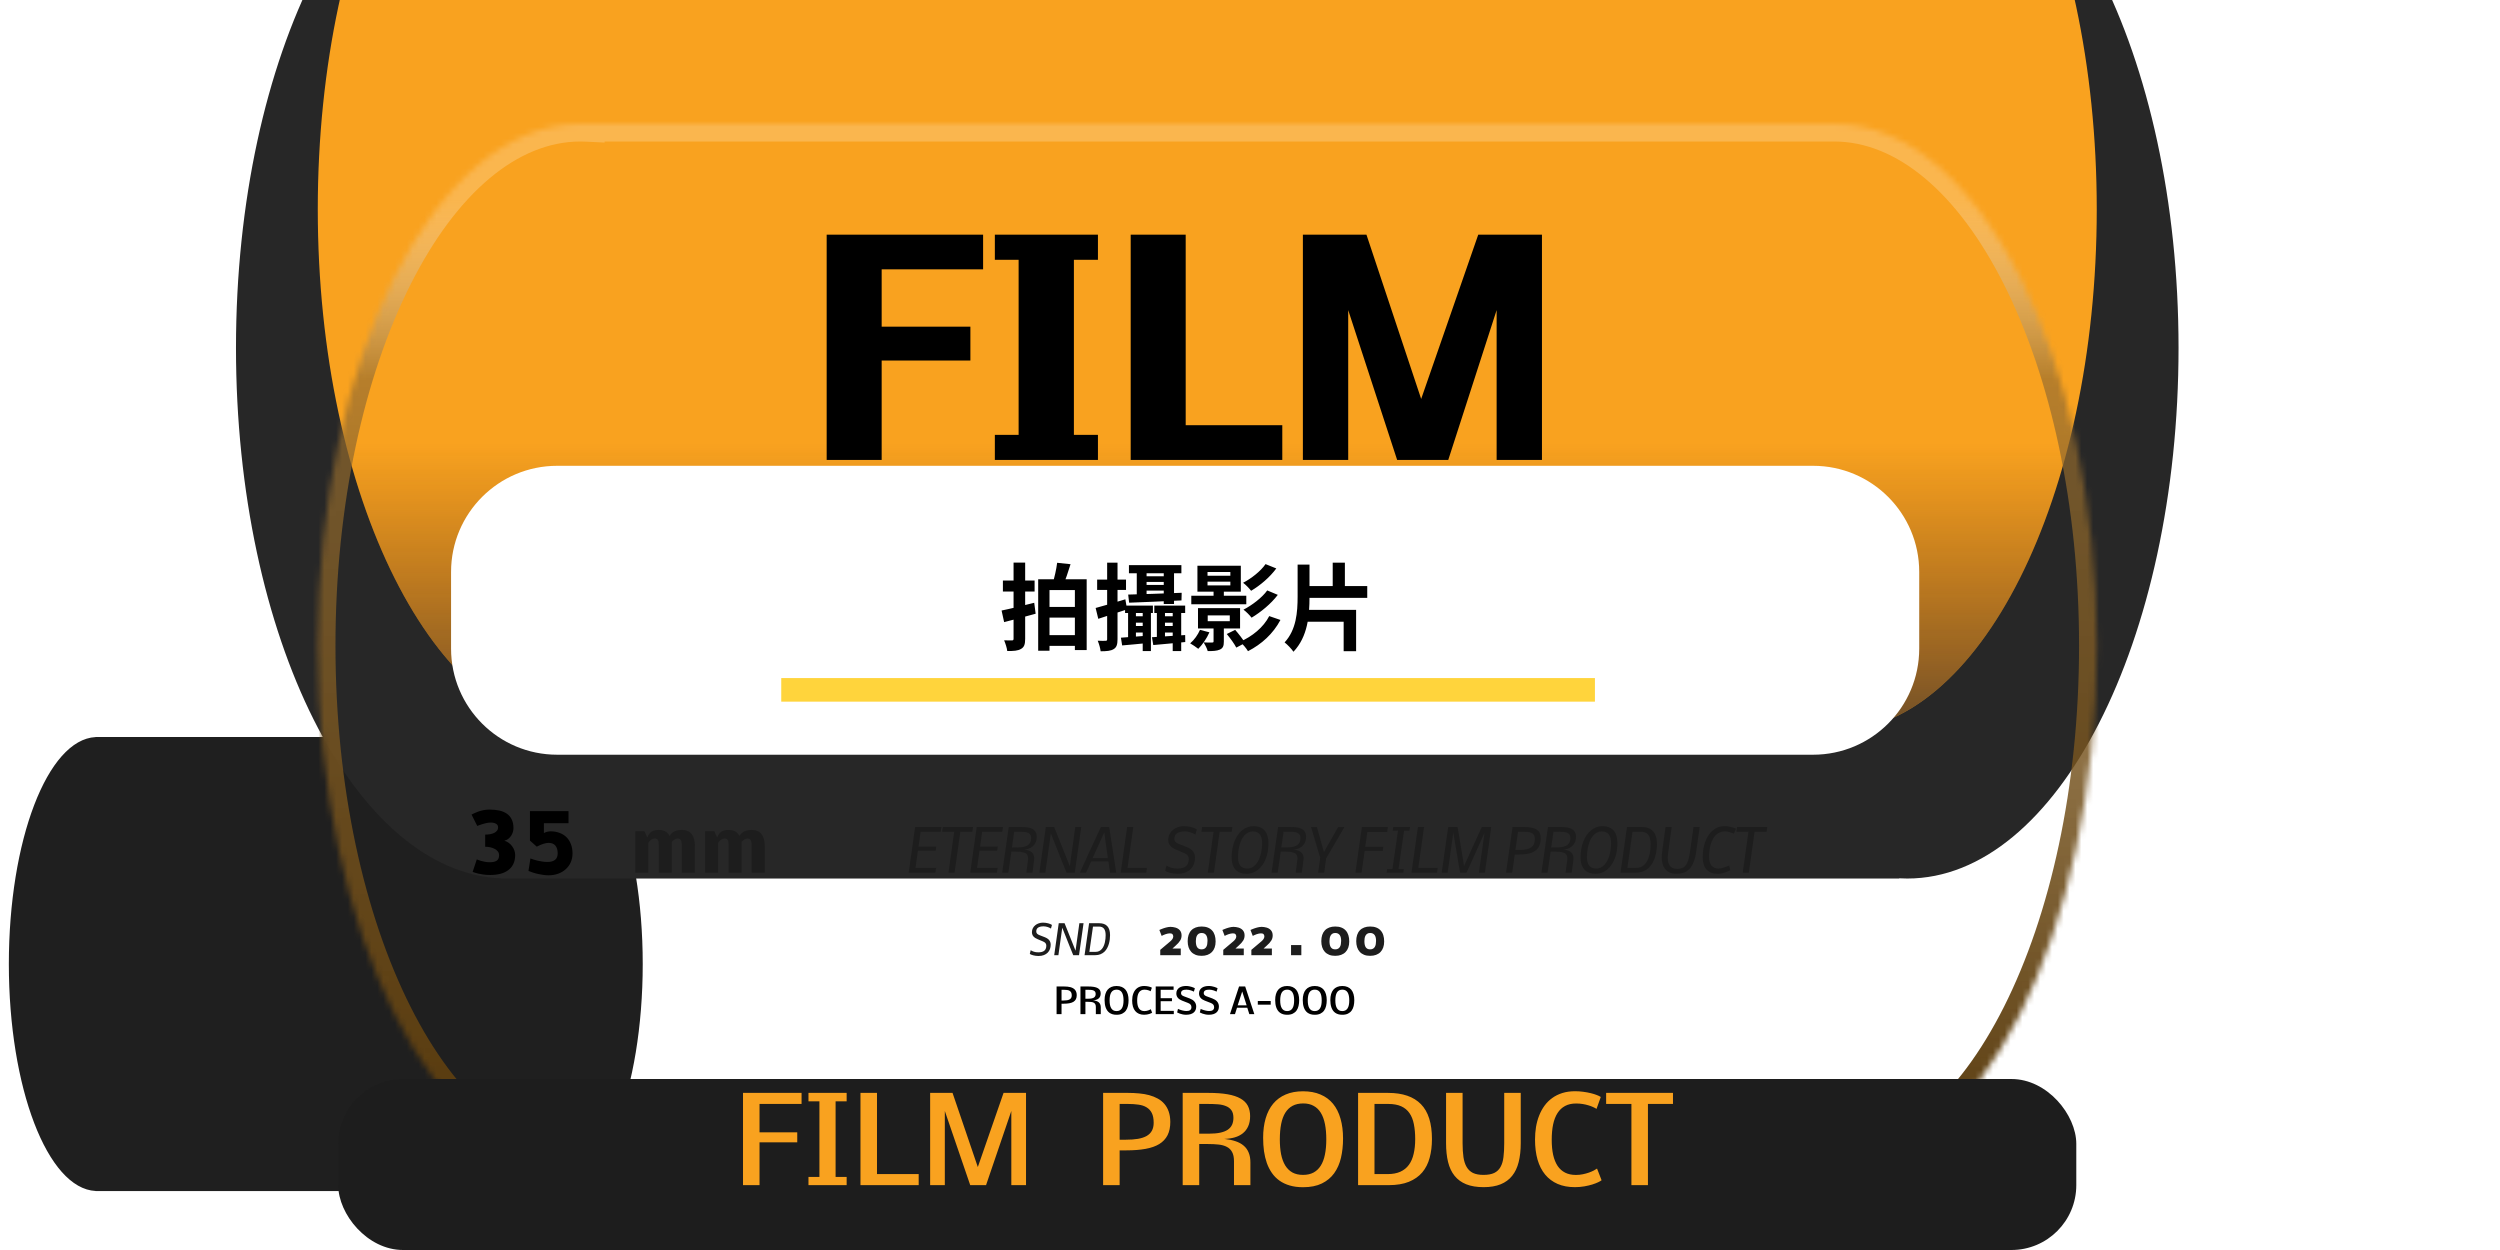<svg width="800" height="400" viewBox="0 0 419 212" fill="none" xmlns="http://www.w3.org/2000/svg">
<g filter="url(#filter0_d_233_4726)">
<g filter="url(#filter1_iii_233_4726)">
<path fill-rule="evenodd" clip-rule="evenodd" d="M18.715 45.008C10.561 45.418 4 62.494 4 83.5C4 104.506 10.561 121.582 18.715 121.992V122H19.015H96.192V121.992C96.292 121.997 96.392 122 96.492 122C104.785 122 111.507 104.763 111.507 83.5C111.507 62.237 104.785 45 96.492 45C96.392 45 96.292 45.002 96.192 45.008V45H19.015H18.715V45.008Z" fill="#1F1F1F"/>
</g>
<g filter="url(#filter2_iiii_233_4726)">
<path fill-rule="evenodd" clip-rule="evenodd" d="M95.363 3C91.59 1.043 87.626 0 83.537 0C58.125 0 37.523 40.294 37.523 90C37.523 139.098 57.624 179.013 82.607 179.982V180H83.537H319.585V179.96C320.044 179.987 320.504 180 320.966 180C346.379 180 366.98 139.706 366.98 90C366.98 40.294 346.379 0 320.966 0C316.878 0 312.914 1.043 309.141 3H95.363Z" fill="#272727"/>
</g>
<mask id="path-3-inside-1_233_4726" fill="white">
<path fill-rule="evenodd" clip-rule="evenodd" d="M97.042 179.973C96.672 179.991 96.301 180 95.929 180C71.334 180 51.395 140.377 51.395 91.5C51.395 42.623 71.334 3 95.929 3C96.301 3 96.672 3.009 97.042 3.027V3H308.575C333.171 3 353.109 42.623 353.109 91.5C353.109 140.377 333.171 180 308.575 180H97.042V179.973Z"/>
</mask>
<g filter="url(#filter3_i_233_4726)">
<path fill-rule="evenodd" clip-rule="evenodd" d="M97.042 179.973C96.672 179.991 96.301 180 95.929 180C71.334 180 51.395 140.377 51.395 91.5C51.395 42.623 71.334 3 95.929 3C96.301 3 96.672 3.009 97.042 3.027V3H308.575C333.171 3 353.109 42.623 353.109 91.5C353.109 140.377 333.171 180 308.575 180H97.042V179.973Z" fill="#F9A21F"/>
<path fill-rule="evenodd" clip-rule="evenodd" d="M97.042 179.973C96.672 179.991 96.301 180 95.929 180C71.334 180 51.395 140.377 51.395 91.5C51.395 42.623 71.334 3 95.929 3C96.301 3 96.672 3.009 97.042 3.027V3H308.575C333.171 3 353.109 42.623 353.109 91.5C353.109 140.377 333.171 180 308.575 180H97.042V179.973Z" fill="url(#paint0_linear_233_4726)" fill-opacity="0.6"/>
</g>
<path d="M97.042 179.973H100.042V176.823L96.896 176.976L97.042 179.973ZM97.042 3.027L96.896 6.024L100.042 6.177V3.027H97.042ZM97.042 3V0H94.042V3H97.042ZM97.042 180H94.042V183H97.042V180ZM95.929 183C96.35 183 96.77 182.99 97.188 182.969L96.896 176.976C96.575 176.992 96.252 177 95.929 177V183ZM48.395 91.5C48.395 116.306 53.449 138.912 61.759 155.427C69.982 171.769 81.893 183 95.929 183V177C85.37 177 75.014 168.42 67.119 152.73C59.312 137.215 54.395 115.571 54.395 91.5H48.395ZM95.929 0C81.893 0 69.982 11.231 61.759 27.573C53.449 44.088 48.395 66.694 48.395 91.5H54.395C54.395 67.429 59.312 45.785 67.119 30.27C75.014 14.58 85.37 6 95.929 6V0ZM97.188 0.031C96.77 0.01 96.35 0 95.929 0V6C96.252 6 96.575 6.008 96.896 6.024L97.188 0.031ZM100.042 3.027V3H94.042V3.027H100.042ZM97.042 6H308.575V0H97.042V6ZM356.109 91.5C356.109 66.694 351.056 44.088 342.745 27.573C334.522 11.231 322.611 0 308.575 0V6C319.135 6 329.49 14.58 337.385 30.27C345.193 45.785 350.109 67.429 350.109 91.5H356.109ZM308.575 183C322.611 183 334.522 171.769 342.745 155.427C351.056 138.912 356.109 116.306 356.109 91.5H350.109C350.109 115.571 345.193 137.215 337.385 152.73C329.49 168.42 319.135 177 308.575 177V183ZM308.575 177H97.042V183H308.575V177ZM100.042 180V179.973H94.042V180H100.042Z" fill="url(#paint1_linear_233_4726)" mask="url(#path-3-inside-1_233_4726)"/>
<path d="M156.142 130H151.615L152.704 122.256H157.167L157.045 123.066H153.637L153.285 125.571H156.283L156.186 126.27H153.183L152.768 129.194H156.269L156.142 130ZM162.411 123.066H160.37L159.398 130H158.358L159.33 123.066H157.279L157.396 122.256H162.523L162.411 123.066ZM166.581 130H162.055L163.144 122.256H167.606L167.484 123.066H164.076L163.725 125.571H166.723L166.625 126.27H163.622L163.207 129.194H166.708L166.581 130ZM171.562 130C171.601 129.71 171.635 129.456 171.664 129.238C171.693 129.017 171.718 128.825 171.737 128.662C171.76 128.499 171.78 128.363 171.796 128.252C171.812 128.141 171.825 128.047 171.835 127.969C171.845 127.891 171.851 127.827 171.854 127.778C171.861 127.729 171.866 127.686 171.869 127.646C171.869 127.464 171.848 127.311 171.806 127.188C171.76 127.002 171.674 126.864 171.547 126.772C171.423 126.678 171.249 126.608 171.024 126.562C170.875 126.517 170.699 126.484 170.497 126.465C170.299 126.445 170.067 126.436 169.804 126.436H169.032L168.515 130H167.47L168.583 122.256H170.473C170.736 122.256 170.984 122.262 171.215 122.275C171.449 122.285 171.666 122.308 171.864 122.344C172.079 122.383 172.276 122.44 172.455 122.515C172.634 122.59 172.787 122.689 172.914 122.812C173.044 122.936 173.145 123.088 173.217 123.267C173.292 123.446 173.329 123.66 173.329 123.911C173.329 124.302 173.262 124.634 173.129 124.907C172.995 125.177 172.823 125.399 172.611 125.571C172.403 125.744 172.17 125.871 171.913 125.952C171.659 126.034 171.41 126.076 171.166 126.079C171.449 126.108 171.698 126.159 171.913 126.23C172.128 126.299 172.309 126.393 172.455 126.514C172.602 126.634 172.712 126.782 172.787 126.958C172.865 127.131 172.906 127.336 172.909 127.573C172.909 127.603 172.906 127.65 172.899 127.715C172.893 127.777 172.882 127.882 172.865 128.032C172.839 128.244 172.805 128.507 172.763 128.823C172.72 129.136 172.667 129.528 172.602 130H171.562ZM169.701 125.732C170.082 125.732 170.435 125.716 170.761 125.684C171.086 125.648 171.368 125.573 171.605 125.459C171.846 125.345 172.035 125.181 172.172 124.966C172.309 124.751 172.377 124.461 172.377 124.097C172.377 123.862 172.326 123.678 172.226 123.545C172.125 123.408 171.986 123.304 171.811 123.232C171.638 123.161 171.436 123.115 171.205 123.096C170.977 123.076 170.735 123.066 170.478 123.066H169.511L169.13 125.732H169.701ZM179.784 130H178.383L177.489 127.793L175.722 123.345L174.789 130H173.773L174.872 122.256H176.283L177.167 124.458L178.939 128.911L179.867 122.256H180.883L179.784 130ZM184.794 123.149L183.998 124.917L182.802 127.544H185.395L185.028 124.961L184.794 123.149ZM184.208 122.256H185.614L186.806 130H185.756L185.487 128.11H182.558L181.703 130H180.639L184.208 122.256ZM191.913 130H187.572L188.661 122.256H189.706L188.729 129.194H192.016L191.913 130ZM200.243 123.555C200.172 123.499 200.071 123.441 199.94 123.379C199.813 123.314 199.67 123.254 199.511 123.198C199.351 123.143 199.182 123.097 199.003 123.062C198.824 123.026 198.65 123.008 198.48 123.008C198.155 123.008 197.878 123.037 197.65 123.096C197.423 123.154 197.235 123.237 197.089 123.345C196.946 123.452 196.841 123.582 196.776 123.735C196.711 123.888 196.679 124.059 196.679 124.248C196.679 124.378 196.698 124.491 196.737 124.585C196.776 124.676 196.835 124.757 196.913 124.829C196.991 124.901 197.087 124.966 197.201 125.024C197.318 125.083 197.453 125.142 197.606 125.2L198.749 125.645C198.98 125.736 199.184 125.84 199.359 125.957C199.538 126.071 199.688 126.203 199.809 126.353C199.929 126.499 200.02 126.667 200.082 126.855C200.144 127.041 200.175 127.251 200.175 127.485C200.175 127.843 200.116 128.187 199.999 128.516C199.882 128.841 199.701 129.129 199.457 129.38C199.213 129.627 198.904 129.826 198.529 129.976C198.155 130.122 197.712 130.195 197.201 130.195C196.973 130.195 196.75 130.179 196.532 130.146C196.314 130.114 196.111 130.073 195.922 130.024C195.736 129.976 195.574 129.922 195.434 129.863C195.294 129.805 195.188 129.748 195.116 129.692L195.331 128.794C195.451 128.869 195.577 128.939 195.707 129.004C195.84 129.066 195.982 129.119 196.132 129.165C196.285 129.211 196.448 129.246 196.62 129.272C196.793 129.295 196.98 129.307 197.182 129.307C197.833 129.307 198.318 129.175 198.637 128.911C198.956 128.647 199.115 128.241 199.115 127.69C199.115 127.554 199.096 127.433 199.057 127.329C199.021 127.225 198.965 127.132 198.891 127.051C198.819 126.966 198.731 126.893 198.627 126.831C198.523 126.766 198.402 126.706 198.266 126.65L197.035 126.133C196.814 126.042 196.612 125.939 196.43 125.825C196.163 125.659 195.963 125.461 195.829 125.229C195.696 124.995 195.629 124.731 195.629 124.438C195.629 124.074 195.704 123.748 195.854 123.462C196.003 123.175 196.202 122.933 196.449 122.734C196.697 122.533 196.981 122.38 197.304 122.275C197.626 122.168 197.96 122.114 198.305 122.114C198.529 122.114 198.747 122.129 198.959 122.158C199.171 122.184 199.369 122.223 199.555 122.275C199.743 122.324 199.916 122.383 200.072 122.451C200.229 122.516 200.365 122.588 200.482 122.666L200.243 123.555ZM206.396 123.066H204.354L203.383 130H202.343L203.314 123.066H201.264L201.381 122.256H206.508L206.396 123.066ZM212.631 125C212.631 125.768 212.538 126.471 212.353 127.109C212.167 127.744 211.908 128.291 211.576 128.75C211.244 129.206 210.85 129.561 210.395 129.814C209.939 130.068 209.441 130.195 208.9 130.195C208.513 130.195 208.165 130.138 207.855 130.024C207.546 129.914 207.283 129.743 207.064 129.512C206.846 129.281 206.679 128.991 206.562 128.643C206.444 128.291 206.386 127.876 206.386 127.397C206.386 126.896 206.426 126.418 206.508 125.962C206.592 125.503 206.711 125.078 206.864 124.688C207.017 124.297 207.203 123.944 207.421 123.628C207.642 123.312 207.89 123.042 208.163 122.817C208.437 122.593 208.734 122.42 209.057 122.3C209.382 122.179 209.726 122.119 210.087 122.119C210.53 122.119 210.91 122.186 211.229 122.319C211.552 122.453 211.815 122.645 212.021 122.896C212.229 123.143 212.382 123.446 212.479 123.804C212.58 124.159 212.631 124.557 212.631 125ZM211.557 124.985C211.557 124.696 211.529 124.43 211.474 124.189C211.418 123.945 211.329 123.737 211.205 123.564C211.081 123.389 210.919 123.252 210.717 123.154C210.518 123.057 210.274 123.008 209.984 123.008C209.701 123.008 209.442 123.066 209.208 123.184C208.974 123.298 208.762 123.457 208.573 123.662C208.388 123.864 208.225 124.103 208.085 124.38C207.948 124.657 207.834 124.958 207.743 125.283C207.652 125.605 207.584 125.944 207.538 126.299C207.493 126.654 207.47 127.012 207.47 127.373C207.47 128.027 207.602 128.514 207.865 128.833C208.129 129.149 208.518 129.307 209.032 129.307C209.312 129.307 209.568 129.251 209.799 129.141C210.033 129.027 210.243 128.87 210.429 128.672C210.618 128.473 210.782 128.237 210.922 127.964C211.062 127.69 211.179 127.394 211.273 127.075C211.368 126.756 211.438 126.419 211.483 126.064C211.532 125.71 211.557 125.35 211.557 124.985ZM217.245 130C217.284 129.71 217.318 129.456 217.348 129.238C217.377 129.017 217.401 128.825 217.421 128.662C217.444 128.499 217.463 128.363 217.479 128.252C217.496 128.141 217.509 128.047 217.519 127.969C217.528 127.891 217.535 127.827 217.538 127.778C217.545 127.729 217.549 127.686 217.553 127.646C217.553 127.464 217.532 127.311 217.489 127.188C217.444 127.002 217.357 126.864 217.23 126.772C217.107 126.678 216.933 126.608 216.708 126.562C216.558 126.517 216.382 126.484 216.181 126.465C215.982 126.445 215.751 126.436 215.487 126.436H214.716L214.198 130H213.153L214.267 122.256H216.156C216.42 122.256 216.667 122.262 216.898 122.275C217.133 122.285 217.349 122.308 217.548 122.344C217.763 122.383 217.96 122.44 218.139 122.515C218.318 122.59 218.471 122.689 218.598 122.812C218.728 122.936 218.829 123.088 218.9 123.267C218.975 123.446 219.013 123.66 219.013 123.911C219.013 124.302 218.946 124.634 218.812 124.907C218.679 125.177 218.507 125.399 218.295 125.571C218.087 125.744 217.854 125.871 217.597 125.952C217.343 126.034 217.094 126.076 216.85 126.079C217.133 126.108 217.382 126.159 217.597 126.23C217.812 126.299 217.992 126.393 218.139 126.514C218.285 126.634 218.396 126.782 218.471 126.958C218.549 127.131 218.59 127.336 218.593 127.573C218.593 127.603 218.59 127.65 218.583 127.715C218.576 127.777 218.565 127.882 218.549 128.032C218.523 128.244 218.489 128.507 218.446 128.823C218.404 129.136 218.35 129.528 218.285 130H217.245ZM215.385 125.732C215.766 125.732 216.119 125.716 216.444 125.684C216.77 125.648 217.051 125.573 217.289 125.459C217.53 125.345 217.719 125.181 217.855 124.966C217.992 124.751 218.061 124.461 218.061 124.097C218.061 123.862 218.01 123.678 217.909 123.545C217.808 123.408 217.67 123.304 217.494 123.232C217.322 123.161 217.12 123.115 216.889 123.096C216.661 123.076 216.418 123.066 216.161 123.066H215.194L214.813 125.732H215.385ZM222.04 126.519L224.438 122.275H225.507L222.421 127.578L222.084 130H221.054L221.405 127.466L219.853 122.275H220.849L222.04 126.519ZM228.949 126.313L228.422 130H227.377L228.476 122.256H232.885L232.772 123.105H229.403L229.047 125.615H232.104L232.011 126.313H228.949ZM232.758 129.404H233.656L234.599 122.886H233.705L233.803 122.256H236.635L236.537 122.886H235.629L234.687 129.404H235.595L235.497 130H232.67L232.758 129.404ZM241.229 130H236.889L237.978 122.256H239.022L238.046 129.194H241.332L241.229 130ZM245.131 130L244.833 128.281L243.983 123.223L243.021 130H242.016L242.826 124.229L243.119 122.256H244.701L245.038 124.229L245.521 127.148L245.805 128.892L246.498 127.339L248.017 123.999L248.812 122.256H250.409L250.033 125.088L249.335 130H248.324L249.281 123.213L246.669 129.043L246.229 130H245.131ZM255.185 126.147C255.666 126.147 256.073 126.112 256.405 126.04C256.741 125.965 257.011 125.851 257.216 125.698C257.424 125.545 257.574 125.35 257.665 125.112C257.759 124.871 257.807 124.587 257.807 124.258C257.807 123.988 257.756 123.774 257.655 123.618C257.554 123.459 257.414 123.338 257.235 123.257C257.056 123.175 256.843 123.123 256.596 123.101C256.352 123.078 256.086 123.066 255.8 123.066H254.955L254.525 126.147H255.185ZM254.027 122.256H255.878C256.415 122.256 256.869 122.293 257.24 122.368C257.615 122.443 257.917 122.559 258.148 122.715C258.38 122.868 258.547 123.065 258.651 123.306C258.756 123.543 258.808 123.825 258.808 124.15C258.804 124.697 258.713 125.15 258.534 125.508C258.358 125.863 258.108 126.146 257.782 126.357C257.457 126.569 257.063 126.717 256.601 126.802C256.142 126.886 255.629 126.929 255.062 126.929H254.403L253.969 130H252.924L254.027 122.256ZM263.017 130C263.056 129.71 263.09 129.456 263.119 129.238C263.148 129.017 263.173 128.825 263.192 128.662C263.215 128.499 263.235 128.363 263.251 128.252C263.267 128.141 263.28 128.047 263.29 127.969C263.3 127.891 263.306 127.827 263.31 127.778C263.316 127.729 263.321 127.686 263.324 127.646C263.324 127.464 263.303 127.311 263.261 127.188C263.215 127.002 263.129 126.864 263.002 126.772C262.878 126.678 262.704 126.608 262.479 126.562C262.33 126.517 262.154 126.484 261.952 126.465C261.754 126.445 261.522 126.436 261.259 126.436H260.487L259.97 130H258.925L260.038 122.256H261.928C262.191 122.256 262.439 122.262 262.67 122.275C262.904 122.285 263.121 122.308 263.319 122.344C263.534 122.383 263.731 122.44 263.91 122.515C264.089 122.59 264.242 122.689 264.369 122.812C264.499 122.936 264.6 123.088 264.672 123.267C264.747 123.446 264.784 123.66 264.784 123.911C264.784 124.302 264.717 124.634 264.584 124.907C264.451 125.177 264.278 125.399 264.066 125.571C263.858 125.744 263.625 125.871 263.368 125.952C263.114 126.034 262.865 126.076 262.621 126.079C262.904 126.108 263.153 126.159 263.368 126.23C263.583 126.299 263.764 126.393 263.91 126.514C264.057 126.634 264.167 126.782 264.242 126.958C264.32 127.131 264.361 127.336 264.364 127.573C264.364 127.603 264.361 127.65 264.354 127.715C264.348 127.777 264.337 127.882 264.32 128.032C264.294 128.244 264.26 128.507 264.218 128.823C264.175 129.136 264.122 129.528 264.057 130H263.017ZM261.156 125.732C261.537 125.732 261.89 125.716 262.216 125.684C262.541 125.648 262.823 125.573 263.061 125.459C263.301 125.345 263.49 125.181 263.627 124.966C263.764 124.751 263.832 124.461 263.832 124.097C263.832 123.862 263.782 123.678 263.681 123.545C263.58 123.408 263.441 123.304 263.266 123.232C263.093 123.161 262.891 123.115 262.66 123.096C262.432 123.076 262.19 123.066 261.933 123.066H260.966L260.585 125.732H261.156ZM271.811 125C271.811 125.768 271.718 126.471 271.532 127.109C271.347 127.744 271.088 128.291 270.756 128.75C270.424 129.206 270.03 129.561 269.574 129.814C269.118 130.068 268.62 130.195 268.08 130.195C267.693 130.195 267.344 130.138 267.035 130.024C266.726 129.914 266.462 129.743 266.244 129.512C266.026 129.281 265.858 128.991 265.741 128.643C265.624 128.291 265.565 127.876 265.565 127.397C265.565 126.896 265.606 126.418 265.688 125.962C265.772 125.503 265.891 125.078 266.044 124.688C266.197 124.297 266.382 123.944 266.601 123.628C266.822 123.312 267.069 123.042 267.343 122.817C267.616 122.593 267.914 122.42 268.236 122.3C268.562 122.179 268.905 122.119 269.267 122.119C269.709 122.119 270.09 122.186 270.409 122.319C270.731 122.453 270.995 122.645 271.2 122.896C271.409 123.143 271.562 123.446 271.659 123.804C271.76 124.159 271.811 124.557 271.811 125ZM270.736 124.985C270.736 124.696 270.709 124.43 270.653 124.189C270.598 123.945 270.508 123.737 270.385 123.564C270.261 123.389 270.098 123.252 269.896 123.154C269.698 123.057 269.454 123.008 269.164 123.008C268.881 123.008 268.622 123.066 268.388 123.184C268.153 123.298 267.942 123.457 267.753 123.662C267.567 123.864 267.405 124.103 267.265 124.38C267.128 124.657 267.014 124.958 266.923 125.283C266.832 125.605 266.763 125.944 266.718 126.299C266.672 126.654 266.649 127.012 266.649 127.373C266.649 128.027 266.781 128.514 267.045 128.833C267.309 129.149 267.698 129.307 268.212 129.307C268.492 129.307 268.747 129.251 268.979 129.141C269.213 129.027 269.423 128.87 269.608 128.672C269.797 128.473 269.962 128.237 270.102 127.964C270.242 127.69 270.359 127.394 270.453 127.075C270.548 126.756 270.618 126.419 270.663 126.064C270.712 125.71 270.736 125.35 270.736 124.985ZM277.445 125.151C277.445 124.435 277.312 123.91 277.045 123.574C276.778 123.236 276.365 123.066 275.805 123.066H274.379L273.5 129.194H274.999C275.338 129.194 275.632 129.131 275.883 129.004C276.137 128.874 276.353 128.703 276.532 128.491C276.715 128.276 276.864 128.031 276.981 127.754C277.102 127.474 277.196 127.184 277.265 126.885C277.333 126.585 277.38 126.286 277.406 125.986C277.432 125.687 277.445 125.409 277.445 125.151ZM278.515 125.146C278.515 125.459 278.493 125.796 278.451 126.157C278.409 126.519 278.336 126.88 278.231 127.241C278.131 127.599 277.992 127.944 277.816 128.276C277.641 128.608 277.419 128.903 277.152 129.16C276.885 129.414 276.566 129.618 276.195 129.771C275.827 129.924 275.399 130 274.911 130H272.338L273.437 122.256H275.907C276.327 122.256 276.698 122.314 277.021 122.432C277.346 122.546 277.619 122.721 277.841 122.959C278.062 123.193 278.23 123.493 278.344 123.857C278.458 124.219 278.515 124.648 278.515 125.146ZM281.952 129.36C282.284 129.36 282.569 129.313 282.807 129.219C283.044 129.124 283.246 128.966 283.412 128.745C283.581 128.524 283.721 128.231 283.832 127.866C283.943 127.502 284.037 127.049 284.115 126.509L284.721 122.256H285.766L285.17 126.489C285.066 127.225 284.91 127.832 284.701 128.311C284.496 128.786 284.249 129.163 283.959 129.443C283.673 129.723 283.349 129.919 282.987 130.029C282.629 130.14 282.247 130.195 281.84 130.195C281.439 130.195 281.083 130.135 280.771 130.015C280.461 129.894 280.199 129.715 279.984 129.478C279.77 129.237 279.605 128.94 279.491 128.589C279.381 128.234 279.325 127.824 279.325 127.358C279.325 127.319 279.325 127.279 279.325 127.236C279.325 127.191 279.327 127.142 279.33 127.09C279.333 127.035 279.338 126.973 279.345 126.904C279.354 126.833 279.366 126.75 279.379 126.655C279.402 126.466 279.429 126.243 279.462 125.986C279.498 125.729 279.54 125.425 279.589 125.073C279.638 124.722 279.693 124.315 279.755 123.853C279.82 123.39 279.895 122.858 279.979 122.256H281.024C280.94 122.865 280.865 123.403 280.8 123.872C280.735 124.341 280.678 124.754 280.629 125.112C280.58 125.47 280.538 125.781 280.502 126.045C280.466 126.305 280.437 126.533 280.414 126.729C280.401 126.829 280.39 126.917 280.38 126.992C280.373 127.064 280.368 127.127 280.365 127.183C280.362 127.238 280.359 127.287 280.355 127.329C280.355 127.371 280.355 127.412 280.355 127.451C280.355 127.738 280.382 127.998 280.434 128.232C280.489 128.467 280.578 128.669 280.702 128.838C280.826 129.004 280.989 129.132 281.19 129.224C281.396 129.315 281.649 129.36 281.952 129.36ZM286.278 127.358C286.278 126.909 286.312 126.468 286.381 126.035C286.452 125.599 286.557 125.187 286.693 124.8C286.833 124.409 287.006 124.051 287.211 123.726C287.419 123.397 287.66 123.114 287.934 122.876C288.207 122.635 288.515 122.448 288.856 122.314C289.198 122.181 289.573 122.114 289.979 122.114C290.155 122.114 290.321 122.124 290.478 122.144C290.637 122.163 290.793 122.192 290.946 122.231C291.103 122.267 291.26 122.311 291.42 122.363C291.583 122.415 291.757 122.474 291.942 122.539L291.576 123.389C291.296 123.278 291.031 123.187 290.78 123.115C290.533 123.044 290.277 123.008 290.014 123.008C289.708 123.008 289.429 123.063 289.179 123.174C288.928 123.281 288.703 123.433 288.505 123.628C288.31 123.823 288.14 124.056 287.997 124.326C287.854 124.593 287.735 124.884 287.641 125.2C287.546 125.516 287.476 125.851 287.431 126.206C287.385 126.558 287.362 126.916 287.362 127.28C287.362 127.97 287.499 128.481 287.772 128.813C288.046 129.142 288.451 129.307 288.988 129.307C289.112 129.307 289.245 129.292 289.389 129.263C289.532 129.233 289.68 129.194 289.833 129.146C289.989 129.097 290.146 129.041 290.302 128.979C290.461 128.914 290.619 128.848 290.775 128.779L290.951 129.595C290.788 129.673 290.624 129.748 290.458 129.819C290.295 129.891 290.128 129.954 289.955 130.01C289.783 130.068 289.604 130.114 289.418 130.146C289.232 130.179 289.039 130.195 288.837 130.195C288.01 130.195 287.377 129.958 286.938 129.482C286.498 129.004 286.278 128.296 286.278 127.358ZM297.118 123.066H295.077L294.105 130H293.065L294.037 123.066H291.986L292.104 122.256H297.23L297.118 123.066Z" fill="#1D1D1D"/>
<path d="M107.448 130H105.233V122.98H106.791L107.289 124.047C107.457 123.578 107.696 123.246 108.004 123.051C108.317 122.855 108.7 122.758 109.153 122.758C109.375 122.758 109.58 122.775 109.768 122.811C109.959 122.846 110.133 122.904 110.289 122.986C110.45 123.064 110.592 123.168 110.717 123.297C110.846 123.426 110.957 123.586 111.051 123.777C111.172 123.602 111.301 123.449 111.438 123.32C111.575 123.191 111.725 123.086 111.889 123.004C112.057 122.922 112.244 122.861 112.451 122.822C112.658 122.779 112.895 122.758 113.16 122.758C113.524 122.758 113.842 122.818 114.116 122.939C114.389 123.057 114.617 123.23 114.801 123.461C114.985 123.688 115.121 123.967 115.211 124.299C115.305 124.631 115.352 125.01 115.352 125.436V130H113.131V125.26C113.131 124.564 112.899 124.217 112.434 124.217C112.336 124.217 112.244 124.23 112.158 124.258C112.076 124.281 111.996 124.318 111.918 124.369C111.84 124.416 111.76 124.475 111.678 124.545C111.6 124.615 111.518 124.693 111.432 124.779V130H109.217V125.189C109.217 124.834 109.164 124.582 109.059 124.434C108.953 124.285 108.783 124.211 108.549 124.211C108.424 124.211 108.301 124.236 108.18 124.287C108.063 124.338 107.955 124.402 107.858 124.48C107.76 124.555 107.674 124.637 107.6 124.727C107.53 124.816 107.479 124.902 107.448 124.984V130ZM119.295 130H117.08V122.98H118.639L119.137 124.047C119.305 123.578 119.543 123.246 119.852 123.051C120.164 122.855 120.547 122.758 121 122.758C121.223 122.758 121.428 122.775 121.616 122.811C121.807 122.846 121.981 122.904 122.137 122.986C122.297 123.064 122.44 123.168 122.565 123.297C122.694 123.426 122.805 123.586 122.899 123.777C123.02 123.602 123.149 123.449 123.285 123.32C123.422 123.191 123.573 123.086 123.737 123.004C123.905 122.922 124.092 122.861 124.299 122.822C124.506 122.779 124.742 122.758 125.008 122.758C125.371 122.758 125.69 122.818 125.963 122.939C126.237 123.057 126.465 123.23 126.649 123.461C126.832 123.688 126.969 123.967 127.059 124.299C127.153 124.631 127.2 125.01 127.2 125.436V130H124.979V125.26C124.979 124.564 124.746 124.217 124.282 124.217C124.184 124.217 124.092 124.23 124.006 124.258C123.924 124.281 123.844 124.318 123.766 124.369C123.688 124.416 123.608 124.475 123.526 124.545C123.448 124.615 123.366 124.693 123.28 124.779V130H121.065V125.189C121.065 124.834 121.012 124.582 120.907 124.434C120.801 124.285 120.631 124.211 120.397 124.211C120.272 124.211 120.149 124.236 120.028 124.287C119.91 124.338 119.803 124.402 119.705 124.48C119.608 124.555 119.522 124.637 119.448 124.727C119.377 124.816 119.326 124.902 119.295 124.984V130Z" fill="#1D1D1D"/>
<path d="M81.974 122.32C81.974 122.044 81.859 121.841 81.63 121.711C81.401 121.576 81.104 121.508 80.739 121.508C80.489 121.508 80.231 121.536 79.966 121.594C79.706 121.651 79.466 121.716 79.247 121.789C79.028 121.857 78.844 121.922 78.692 121.984C78.547 122.042 78.463 122.073 78.442 122.078L77.474 120.156C77.557 120.115 77.69 120.047 77.872 119.953C78.054 119.859 78.276 119.766 78.536 119.672C78.802 119.573 79.101 119.487 79.435 119.414C79.768 119.341 80.127 119.305 80.513 119.305C81.127 119.305 81.685 119.359 82.185 119.469C82.685 119.578 83.112 119.758 83.466 120.008C83.82 120.253 84.094 120.576 84.286 120.977C84.484 121.372 84.583 121.857 84.583 122.43C84.583 122.659 84.549 122.888 84.481 123.117C84.414 123.341 84.315 123.552 84.185 123.75C84.054 123.948 83.893 124.122 83.7 124.273C83.507 124.419 83.286 124.523 83.036 124.586C83.307 124.659 83.554 124.779 83.778 124.945C84.007 125.112 84.203 125.307 84.364 125.531C84.526 125.75 84.651 125.99 84.739 126.25C84.828 126.505 84.872 126.76 84.872 127.016C84.872 127.609 84.765 128.12 84.552 128.547C84.344 128.974 84.052 129.323 83.677 129.594C83.302 129.87 82.856 130.073 82.341 130.203C81.825 130.333 81.263 130.398 80.653 130.398C80.221 130.398 79.828 130.372 79.474 130.32C79.125 130.273 78.823 130.219 78.567 130.156C78.312 130.094 78.106 130.034 77.95 129.977C77.794 129.924 77.698 129.891 77.661 129.875L78.364 127.75C78.406 127.766 78.495 127.802 78.63 127.859C78.771 127.911 78.94 127.966 79.138 128.023C79.341 128.076 79.565 128.125 79.81 128.172C80.054 128.214 80.304 128.234 80.56 128.234C81.091 128.234 81.487 128.146 81.747 127.969C82.013 127.792 82.146 127.484 82.146 127.047C82.146 126.797 82.075 126.583 81.935 126.406C81.794 126.224 81.609 126.076 81.38 125.961C81.156 125.841 80.903 125.753 80.622 125.695C80.346 125.638 80.067 125.609 79.786 125.609V123.547C80.062 123.547 80.331 123.526 80.591 123.484C80.856 123.438 81.091 123.367 81.294 123.273C81.497 123.174 81.661 123.047 81.786 122.891C81.911 122.734 81.974 122.544 81.974 122.32ZM87.458 127.594C87.599 127.651 87.776 127.714 87.989 127.781C88.208 127.849 88.445 127.914 88.7 127.977C88.961 128.034 89.231 128.083 89.513 128.125C89.794 128.167 90.073 128.188 90.349 128.188C90.906 128.188 91.333 128.07 91.63 127.836C91.932 127.602 92.083 127.229 92.083 126.719C92.083 126.167 91.956 125.734 91.7 125.422C91.445 125.109 91.06 124.953 90.544 124.953C90.023 124.953 89.354 125.167 88.536 125.594L87.38 124.562V119.57H93.919V121.617H89.747V123.297C89.747 123.292 89.776 123.273 89.833 123.242C89.896 123.206 89.976 123.169 90.075 123.133C90.179 123.096 90.297 123.065 90.427 123.039C90.557 123.008 90.692 122.992 90.833 122.992C91.416 122.992 91.94 123.081 92.403 123.258C92.872 123.43 93.268 123.68 93.591 124.008C93.914 124.331 94.161 124.724 94.333 125.188C94.51 125.646 94.599 126.161 94.599 126.734C94.599 127.292 94.497 127.799 94.294 128.258C94.091 128.711 93.807 129.099 93.442 129.422C93.083 129.75 92.656 130.003 92.161 130.18C91.666 130.362 91.127 130.453 90.544 130.453C90.273 130.453 89.987 130.432 89.685 130.391C89.388 130.354 89.091 130.302 88.794 130.234C88.497 130.172 88.206 130.094 87.919 130C87.632 129.911 87.37 129.815 87.13 129.711L87.458 127.594Z" fill="black"/>
<path d="M175.744 139.488C175.694 139.45 175.623 139.409 175.532 139.365C175.443 139.32 175.343 139.278 175.231 139.239C175.119 139.2 175.001 139.168 174.875 139.143C174.75 139.118 174.628 139.105 174.51 139.105C174.282 139.105 174.088 139.126 173.929 139.167C173.769 139.208 173.638 139.266 173.536 139.341C173.435 139.417 173.362 139.508 173.317 139.615C173.271 139.722 173.249 139.841 173.249 139.974C173.249 140.065 173.262 140.143 173.29 140.209C173.317 140.273 173.358 140.33 173.413 140.38C173.467 140.431 173.535 140.476 173.614 140.517C173.696 140.558 173.791 140.599 173.898 140.64L174.698 140.951C174.86 141.015 175.002 141.088 175.125 141.17C175.25 141.25 175.355 141.342 175.439 141.447C175.524 141.549 175.588 141.667 175.631 141.799C175.674 141.929 175.696 142.076 175.696 142.24C175.696 142.49 175.655 142.731 175.573 142.961C175.491 143.189 175.364 143.39 175.193 143.566C175.022 143.739 174.806 143.878 174.544 143.983C174.282 144.085 173.972 144.137 173.614 144.137C173.455 144.137 173.299 144.125 173.146 144.103C172.993 144.08 172.851 144.051 172.719 144.017C172.589 143.983 172.475 143.945 172.377 143.904C172.279 143.863 172.205 143.823 172.155 143.785L172.305 143.156C172.389 143.208 172.477 143.257 172.568 143.303C172.662 143.346 172.761 143.384 172.866 143.416C172.973 143.447 173.087 143.472 173.208 143.491C173.328 143.507 173.459 143.515 173.601 143.515C174.056 143.515 174.396 143.422 174.619 143.238C174.842 143.053 174.954 142.768 174.954 142.383C174.954 142.288 174.94 142.203 174.913 142.13C174.888 142.057 174.849 141.993 174.797 141.936C174.747 141.876 174.685 141.825 174.612 141.782C174.539 141.736 174.455 141.694 174.359 141.655L173.498 141.293C173.343 141.229 173.202 141.157 173.074 141.078C172.887 140.961 172.747 140.822 172.654 140.661C172.56 140.497 172.514 140.312 172.514 140.107C172.514 139.852 172.566 139.624 172.671 139.423C172.776 139.223 172.915 139.053 173.088 138.914C173.261 138.773 173.46 138.666 173.686 138.593C173.912 138.518 174.145 138.48 174.387 138.48C174.544 138.48 174.697 138.49 174.845 138.511C174.993 138.529 175.132 138.556 175.262 138.593C175.394 138.627 175.515 138.668 175.624 138.716C175.733 138.761 175.829 138.812 175.911 138.866L175.744 139.488ZM180.501 144H179.521L178.895 142.455L177.658 139.341L177.005 144H176.294L177.063 138.579H178.051L178.669 140.121L179.91 143.238L180.56 138.579H181.271L180.501 144ZM185.017 140.606C185.017 140.105 184.923 139.737 184.736 139.502C184.549 139.265 184.26 139.146 183.868 139.146H182.87L182.255 143.436H183.304C183.541 143.436 183.747 143.392 183.923 143.303C184.101 143.212 184.252 143.092 184.377 142.944C184.505 142.793 184.61 142.621 184.692 142.428C184.776 142.232 184.842 142.029 184.89 141.819C184.938 141.61 184.971 141.4 184.989 141.19C185.007 140.981 185.017 140.786 185.017 140.606ZM185.765 140.603C185.765 140.821 185.75 141.057 185.721 141.31C185.691 141.563 185.64 141.816 185.567 142.069C185.496 142.319 185.399 142.561 185.276 142.793C185.153 143.026 184.998 143.232 184.812 143.412C184.625 143.59 184.401 143.732 184.142 143.839C183.884 143.946 183.584 144 183.243 144H181.441L182.21 138.579H183.94C184.234 138.579 184.494 138.62 184.719 138.702C184.947 138.782 185.139 138.905 185.293 139.071C185.448 139.235 185.566 139.445 185.646 139.7C185.725 139.953 185.765 140.254 185.765 140.603Z" fill="#1D1D1D"/>
<path d="M196.484 140.852C196.484 140.664 196.439 140.525 196.348 140.434C196.259 140.342 196.113 140.297 195.91 140.297C195.798 140.297 195.68 140.31 195.555 140.336C195.43 140.362 195.305 140.396 195.18 140.438C195.057 140.479 194.939 140.526 194.824 140.578C194.71 140.63 194.607 140.681 194.516 140.73L194.129 139.723C194.158 139.71 194.207 139.688 194.277 139.656C194.35 139.625 194.435 139.59 194.531 139.551C194.63 139.512 194.74 139.471 194.859 139.43C194.982 139.388 195.107 139.35 195.234 139.316C195.365 139.28 195.495 139.251 195.625 139.23C195.755 139.207 195.88 139.195 196 139.195C196.141 139.195 196.284 139.206 196.43 139.227C196.578 139.245 196.723 139.276 196.863 139.32C197.004 139.362 197.137 139.419 197.262 139.492C197.387 139.565 197.496 139.655 197.59 139.762C197.684 139.868 197.758 139.995 197.812 140.141C197.867 140.286 197.895 140.453 197.895 140.641C197.895 140.802 197.876 140.952 197.84 141.09C197.806 141.225 197.749 141.362 197.668 141.5C197.587 141.635 197.482 141.776 197.352 141.922C197.221 142.065 197.061 142.223 196.871 142.395L196.344 142.875H197.758V144H194.277V143.094L195.996 141.641C196.043 141.602 196.094 141.553 196.148 141.496C196.206 141.439 196.259 141.376 196.309 141.309C196.358 141.238 196.4 141.164 196.434 141.086C196.467 141.008 196.484 140.93 196.484 140.852ZM201.293 143.012C201.488 143.012 201.65 142.974 201.777 142.898C201.908 142.823 202.01 142.72 202.086 142.59C202.164 142.46 202.217 142.307 202.246 142.133C202.277 141.956 202.293 141.767 202.293 141.566C202.293 141.376 202.276 141.201 202.242 141.039C202.208 140.875 202.152 140.734 202.074 140.617C201.996 140.497 201.893 140.404 201.766 140.336C201.638 140.268 201.48 140.234 201.293 140.234C201.1 140.234 200.941 140.273 200.816 140.352C200.691 140.427 200.591 140.53 200.516 140.66C200.443 140.788 200.391 140.935 200.359 141.102C200.331 141.266 200.316 141.435 200.316 141.609C200.316 141.828 200.333 142.025 200.367 142.199C200.401 142.374 200.457 142.521 200.535 142.641C200.613 142.76 200.714 142.853 200.836 142.918C200.961 142.98 201.113 143.012 201.293 143.012ZM201.293 139.137C201.686 139.137 202.031 139.194 202.328 139.309C202.625 139.423 202.872 139.59 203.07 139.809C203.271 140.025 203.421 140.29 203.52 140.605C203.618 140.921 203.668 141.277 203.668 141.676C203.668 142.056 203.615 142.397 203.508 142.699C203.401 142.999 203.246 143.254 203.043 143.465C202.84 143.673 202.59 143.833 202.293 143.945C201.999 144.055 201.663 144.109 201.285 144.109C200.897 144.109 200.556 144.051 200.262 143.934C199.97 143.814 199.725 143.646 199.527 143.43C199.329 143.214 199.18 142.952 199.078 142.645C198.979 142.337 198.93 141.996 198.93 141.621C198.93 141.228 198.98 140.878 199.082 140.57C199.186 140.26 199.339 140 199.539 139.789C199.74 139.576 199.987 139.414 200.281 139.305C200.576 139.193 200.913 139.137 201.293 139.137ZM207.172 140.852C207.172 140.664 207.126 140.525 207.035 140.434C206.947 140.342 206.801 140.297 206.598 140.297C206.486 140.297 206.367 140.31 206.242 140.336C206.117 140.362 205.992 140.396 205.867 140.438C205.745 140.479 205.626 140.526 205.512 140.578C205.397 140.63 205.294 140.681 205.203 140.73L204.816 139.723C204.845 139.71 204.895 139.688 204.965 139.656C205.038 139.625 205.122 139.59 205.219 139.551C205.318 139.512 205.427 139.471 205.547 139.43C205.669 139.388 205.794 139.35 205.922 139.316C206.052 139.28 206.182 139.251 206.312 139.23C206.443 139.207 206.568 139.195 206.688 139.195C206.828 139.195 206.971 139.206 207.117 139.227C207.266 139.245 207.41 139.276 207.551 139.32C207.691 139.362 207.824 139.419 207.949 139.492C208.074 139.565 208.184 139.655 208.277 139.762C208.371 139.868 208.445 139.995 208.5 140.141C208.555 140.286 208.582 140.453 208.582 140.641C208.582 140.802 208.564 140.952 208.527 141.09C208.493 141.225 208.436 141.362 208.355 141.5C208.275 141.635 208.169 141.776 208.039 141.922C207.909 142.065 207.749 142.223 207.559 142.395L207.031 142.875H208.445V144H204.965V143.094L206.684 141.641C206.73 141.602 206.781 141.553 206.836 141.496C206.893 141.439 206.947 141.376 206.996 141.309C207.046 141.238 207.087 141.164 207.121 141.086C207.155 141.008 207.172 140.93 207.172 140.852ZM211.938 140.852C211.938 140.664 211.892 140.525 211.801 140.434C211.712 140.342 211.566 140.297 211.363 140.297C211.251 140.297 211.133 140.31 211.008 140.336C210.883 140.362 210.758 140.396 210.633 140.438C210.51 140.479 210.392 140.526 210.277 140.578C210.163 140.63 210.06 140.681 209.969 140.73L209.582 139.723C209.611 139.71 209.66 139.688 209.73 139.656C209.803 139.625 209.888 139.59 209.984 139.551C210.083 139.512 210.193 139.471 210.312 139.43C210.435 139.388 210.56 139.35 210.688 139.316C210.818 139.28 210.948 139.251 211.078 139.23C211.208 139.207 211.333 139.195 211.453 139.195C211.594 139.195 211.737 139.206 211.883 139.227C212.031 139.245 212.176 139.276 212.316 139.32C212.457 139.362 212.59 139.419 212.715 139.492C212.84 139.565 212.949 139.655 213.043 139.762C213.137 139.868 213.211 139.995 213.266 140.141C213.32 140.286 213.348 140.453 213.348 140.641C213.348 140.802 213.329 140.952 213.293 141.09C213.259 141.225 213.202 141.362 213.121 141.5C213.04 141.635 212.935 141.776 212.805 141.922C212.674 142.065 212.514 142.223 212.324 142.395L211.797 142.875H213.211V144H209.73V143.094L211.449 141.641C211.496 141.602 211.547 141.553 211.602 141.496C211.659 141.439 211.712 141.376 211.762 141.309C211.811 141.238 211.853 141.164 211.887 141.086C211.921 141.008 211.938 140.93 211.938 140.852ZM216.461 142.281H218.207V144H216.461V142.281ZM223.957 143.012C224.152 143.012 224.314 142.974 224.441 142.898C224.572 142.823 224.674 142.72 224.75 142.59C224.828 142.46 224.882 142.307 224.91 142.133C224.941 141.956 224.957 141.767 224.957 141.566C224.957 141.376 224.94 141.201 224.906 141.039C224.872 140.875 224.816 140.734 224.738 140.617C224.66 140.497 224.557 140.404 224.43 140.336C224.302 140.268 224.145 140.234 223.957 140.234C223.764 140.234 223.605 140.273 223.48 140.352C223.355 140.427 223.255 140.53 223.18 140.66C223.107 140.788 223.055 140.935 223.023 141.102C222.995 141.266 222.98 141.435 222.98 141.609C222.98 141.828 222.997 142.025 223.031 142.199C223.065 142.374 223.121 142.521 223.199 142.641C223.277 142.76 223.378 142.853 223.5 142.918C223.625 142.98 223.777 143.012 223.957 143.012ZM223.957 139.137C224.35 139.137 224.695 139.194 224.992 139.309C225.289 139.423 225.536 139.59 225.734 139.809C225.935 140.025 226.085 140.29 226.184 140.605C226.283 140.921 226.332 141.277 226.332 141.676C226.332 142.056 226.279 142.397 226.172 142.699C226.065 142.999 225.91 143.254 225.707 143.465C225.504 143.673 225.254 143.833 224.957 143.945C224.663 144.055 224.327 144.109 223.949 144.109C223.561 144.109 223.22 144.051 222.926 143.934C222.634 143.814 222.389 143.646 222.191 143.43C221.993 143.214 221.844 142.952 221.742 142.645C221.643 142.337 221.594 141.996 221.594 141.621C221.594 141.228 221.645 140.878 221.746 140.57C221.85 140.26 222.003 140 222.203 139.789C222.404 139.576 222.651 139.414 222.945 139.305C223.24 139.193 223.577 139.137 223.957 139.137ZM229.879 143.012C230.074 143.012 230.236 142.974 230.363 142.898C230.493 142.823 230.596 142.72 230.672 142.59C230.75 142.46 230.803 142.307 230.832 142.133C230.863 141.956 230.879 141.767 230.879 141.566C230.879 141.376 230.862 141.201 230.828 141.039C230.794 140.875 230.738 140.734 230.66 140.617C230.582 140.497 230.479 140.404 230.352 140.336C230.224 140.268 230.066 140.234 229.879 140.234C229.686 140.234 229.527 140.273 229.402 140.352C229.277 140.427 229.177 140.53 229.102 140.66C229.029 140.788 228.977 140.935 228.945 141.102C228.917 141.266 228.902 141.435 228.902 141.609C228.902 141.828 228.919 142.025 228.953 142.199C228.987 142.374 229.043 142.521 229.121 142.641C229.199 142.76 229.299 142.853 229.422 142.918C229.547 142.98 229.699 143.012 229.879 143.012ZM229.879 139.137C230.272 139.137 230.617 139.194 230.914 139.309C231.211 139.423 231.458 139.59 231.656 139.809C231.857 140.025 232.007 140.29 232.105 140.605C232.204 140.921 232.254 141.277 232.254 141.676C232.254 142.056 232.201 142.397 232.094 142.699C231.987 142.999 231.832 143.254 231.629 143.465C231.426 143.673 231.176 143.833 230.879 143.945C230.585 144.055 230.249 144.109 229.871 144.109C229.483 144.109 229.142 144.051 228.848 143.934C228.556 143.814 228.311 143.646 228.113 143.43C227.915 143.214 227.766 142.952 227.664 142.645C227.565 142.337 227.516 141.996 227.516 141.621C227.516 141.228 227.566 140.878 227.668 140.57C227.772 140.26 227.924 140 228.125 139.789C228.326 139.576 228.573 139.414 228.867 139.305C229.161 139.193 229.499 139.137 229.879 139.137Z" fill="#1D1D1D"/>
<path d="M180.115 150.783C180.115 151.049 180.068 151.274 179.975 151.46C179.881 151.644 179.741 151.793 179.556 151.908C179.37 152.021 179.137 152.104 178.855 152.154C178.576 152.205 178.251 152.23 177.88 152.23H177.537V154H176.696V149.307H177.971C178.164 149.307 178.351 149.315 178.53 149.333C178.712 149.349 178.882 149.378 179.04 149.421C179.198 149.464 179.343 149.521 179.474 149.594C179.604 149.664 179.717 149.754 179.811 149.863C179.906 149.973 179.98 150.104 180.033 150.256C180.086 150.406 180.113 150.582 180.115 150.783ZM177.851 151.688C178.085 151.688 178.291 151.674 178.469 151.645C178.646 151.613 178.794 151.564 178.911 151.498C179.03 151.43 179.119 151.341 179.178 151.231C179.238 151.122 179.269 150.987 179.269 150.827C179.269 150.622 179.237 150.457 179.175 150.332C179.112 150.207 179.023 150.11 178.908 150.042C178.795 149.972 178.657 149.926 178.495 149.904C178.335 149.881 178.157 149.869 177.962 149.869H177.537V151.688H177.851ZM182.09 151.381C182.309 151.381 182.496 151.364 182.652 151.331C182.809 151.298 182.937 151.248 183.036 151.182C183.136 151.113 183.209 151.029 183.256 150.93C183.303 150.828 183.326 150.71 183.326 150.575C183.326 150.411 183.292 150.282 183.224 150.188C183.157 150.095 183.064 150.024 182.945 149.978C182.828 149.929 182.69 149.898 182.532 149.887C182.374 149.875 182.204 149.869 182.022 149.869H181.586V151.381H182.09ZM182.866 151.647C183.079 151.671 183.268 151.71 183.432 151.765C183.598 151.819 183.736 151.895 183.848 151.99C183.961 152.086 184.046 152.204 184.103 152.345C184.161 152.485 184.19 152.651 184.19 152.843V154H183.355V152.784C183.355 152.587 183.323 152.431 183.259 152.315C183.196 152.198 183.106 152.11 182.989 152.052C182.874 151.991 182.734 151.952 182.57 151.935C182.408 151.917 182.228 151.908 182.028 151.908H181.586V154H180.745V149.307H182.061C182.439 149.307 182.763 149.33 183.03 149.377C183.298 149.424 183.517 149.496 183.687 149.594C183.856 149.689 183.98 149.812 184.059 149.96C184.137 150.108 184.176 150.284 184.176 150.487C184.176 150.69 184.143 150.864 184.076 151.009C184.012 151.151 183.921 151.27 183.804 151.363C183.688 151.455 183.551 151.524 183.391 151.571C183.23 151.616 183.056 151.642 182.866 151.647ZM188.904 151.63C188.904 151.979 188.869 152.306 188.799 152.608C188.729 152.909 188.613 153.171 188.453 153.394C188.295 153.614 188.086 153.788 187.826 153.915C187.566 154.042 187.247 154.105 186.868 154.105C186.616 154.105 186.391 154.076 186.191 154.018C185.992 153.959 185.817 153.876 185.667 153.769C185.517 153.661 185.389 153.531 185.283 153.379C185.178 153.227 185.092 153.058 185.025 152.872C184.961 152.687 184.913 152.486 184.882 152.271C184.853 152.055 184.838 151.829 184.838 151.595C184.838 151.226 184.881 150.895 184.967 150.602C185.053 150.307 185.181 150.058 185.351 149.854C185.521 149.651 185.731 149.496 185.983 149.389C186.237 149.279 186.532 149.225 186.868 149.225C187.206 149.225 187.502 149.279 187.756 149.389C188.012 149.496 188.225 149.653 188.395 149.86C188.564 150.067 188.691 150.32 188.775 150.619C188.861 150.916 188.904 151.253 188.904 151.63ZM185.688 151.674C185.688 151.953 185.709 152.204 185.752 152.427C185.797 152.649 185.866 152.839 185.96 152.995C186.056 153.151 186.178 153.271 186.326 153.355C186.477 153.438 186.657 153.479 186.868 153.479C187.073 153.479 187.25 153.439 187.398 153.361C187.549 153.281 187.672 153.165 187.768 153.013C187.865 152.858 187.937 152.67 187.981 152.447C188.028 152.223 188.052 151.965 188.052 151.674C188.052 151.381 188.029 151.121 187.984 150.895C187.939 150.668 187.869 150.477 187.773 150.32C187.678 150.164 187.556 150.046 187.407 149.966C187.261 149.884 187.085 149.843 186.88 149.843C186.669 149.843 186.488 149.883 186.338 149.963C186.188 150.043 186.063 150.161 185.966 150.317C185.87 150.472 185.8 150.663 185.755 150.892C185.71 151.118 185.688 151.379 185.688 151.674ZM190.363 151.697C190.363 151.984 190.388 152.239 190.437 152.462C190.487 152.683 190.562 152.869 190.662 153.021C190.764 153.172 190.892 153.286 191.046 153.364C191.2 153.442 191.383 153.481 191.594 153.481C191.717 153.481 191.834 153.47 191.945 153.446C192.059 153.423 192.162 153.395 192.256 153.361C192.35 153.328 192.432 153.293 192.502 153.256C192.574 153.217 192.63 153.184 192.669 153.156L192.9 153.751C192.873 153.774 192.818 153.807 192.736 153.848C192.656 153.887 192.556 153.926 192.435 153.965C192.315 154.002 192.179 154.034 192.024 154.062C191.872 154.089 191.711 154.103 191.541 154.103C191.209 154.103 190.917 154.048 190.665 153.938C190.413 153.829 190.201 153.671 190.029 153.464C189.859 153.257 189.73 153.004 189.643 152.705C189.557 152.404 189.514 152.063 189.514 151.683C189.514 151.462 189.53 151.248 189.563 151.041C189.599 150.834 189.652 150.64 189.725 150.458C189.797 150.274 189.888 150.107 189.997 149.957C190.108 149.805 190.239 149.675 190.39 149.567C190.54 149.458 190.712 149.373 190.905 149.312C191.099 149.252 191.314 149.222 191.553 149.222C191.697 149.222 191.838 149.231 191.975 149.251C192.111 149.269 192.237 149.292 192.353 149.321C192.468 149.349 192.569 149.38 192.657 149.415C192.745 149.448 192.812 149.481 192.859 149.515L192.643 150.121C192.596 150.09 192.537 150.059 192.467 150.027C192.398 149.994 192.32 149.965 192.232 149.939C192.145 149.912 192.047 149.89 191.939 149.872C191.834 149.854 191.722 149.846 191.603 149.846C191.386 149.846 191.199 149.888 191.043 149.972C190.889 150.054 190.761 150.174 190.659 150.332C190.558 150.49 190.482 150.685 190.434 150.915C190.387 151.144 190.363 151.404 190.363 151.697ZM193.507 154V149.307H196.542V149.869H194.348V151.293H196.264V151.803H194.348V153.446H196.577V154H193.507ZM200.377 152.714C200.377 152.911 200.345 153.095 200.28 153.265C200.216 153.433 200.114 153.579 199.976 153.704C199.837 153.829 199.659 153.927 199.442 153.997C199.226 154.067 198.966 154.103 198.663 154.103C198.456 154.103 198.261 154.082 198.077 154.041C197.896 154.002 197.734 153.958 197.594 153.909C197.43 153.853 197.279 153.787 197.143 153.713L197.286 153.104C197.286 153.107 197.307 153.119 197.348 153.139C197.389 153.158 197.444 153.182 197.515 153.209C197.587 153.234 197.67 153.263 197.764 153.294C197.857 153.325 197.957 153.354 198.062 153.379C198.17 153.404 198.279 153.426 198.391 153.443C198.504 153.461 198.613 153.47 198.719 153.47C198.848 153.47 198.964 153.458 199.067 153.435C199.173 153.411 199.262 153.374 199.334 153.323C199.408 153.271 199.465 153.203 199.504 153.121C199.545 153.039 199.565 152.938 199.565 152.819C199.565 152.644 199.518 152.498 199.422 152.383C199.326 152.268 199.181 152.173 198.985 152.099L197.98 151.706C197.842 151.651 197.713 151.587 197.594 151.513C197.475 151.438 197.371 151.353 197.283 151.255C197.197 151.155 197.129 151.043 197.078 150.918C197.029 150.793 197.005 150.652 197.005 150.496C197.005 150.271 197.049 150.079 197.137 149.919C197.227 149.759 197.346 149.627 197.494 149.523C197.645 149.42 197.818 149.344 198.016 149.295C198.215 149.246 198.423 149.222 198.64 149.222C198.829 149.222 199.006 149.237 199.17 149.269C199.336 149.3 199.484 149.337 199.615 149.38C199.748 149.421 199.86 149.463 199.952 149.506C200.044 149.549 200.11 149.582 200.151 149.605L199.981 150.186C199.946 150.164 199.887 150.135 199.803 150.098C199.721 150.059 199.623 150.021 199.51 149.983C199.398 149.946 199.276 149.914 199.144 149.887C199.011 149.859 198.876 149.846 198.739 149.846C198.601 149.846 198.474 149.855 198.358 149.875C198.245 149.893 198.147 149.924 198.065 149.969C197.983 150.014 197.919 150.074 197.872 150.15C197.827 150.227 197.805 150.321 197.805 150.435C197.805 150.487 197.812 150.538 197.825 150.587C197.841 150.636 197.866 150.683 197.901 150.728C197.937 150.771 197.983 150.812 198.042 150.854C198.103 150.893 198.179 150.93 198.271 150.965L199.267 151.337C199.427 151.397 199.575 151.47 199.712 151.554C199.849 151.638 199.966 151.736 200.063 151.85C200.161 151.961 200.237 152.089 200.292 152.233C200.349 152.376 200.377 152.536 200.377 152.714ZM204.227 152.714C204.227 152.911 204.194 153.095 204.13 153.265C204.065 153.433 203.964 153.579 203.825 153.704C203.687 153.829 203.509 153.927 203.292 153.997C203.075 154.067 202.815 154.103 202.513 154.103C202.306 154.103 202.11 154.082 201.927 154.041C201.745 154.002 201.584 153.958 201.443 153.909C201.279 153.853 201.129 153.787 200.992 153.713L201.136 153.104C201.136 153.107 201.156 153.119 201.197 153.139C201.238 153.158 201.294 153.182 201.364 153.209C201.437 153.234 201.52 153.263 201.613 153.294C201.707 153.325 201.807 153.354 201.912 153.379C202.02 153.404 202.129 153.426 202.24 153.443C202.354 153.461 202.463 153.47 202.568 153.47C202.697 153.47 202.813 153.458 202.917 153.435C203.022 153.411 203.111 153.374 203.184 153.323C203.258 153.271 203.314 153.203 203.354 153.121C203.395 153.039 203.415 152.938 203.415 152.819C203.415 152.644 203.367 152.498 203.271 152.383C203.176 152.268 203.03 152.173 202.835 152.099L201.83 151.706C201.691 151.651 201.562 151.587 201.443 151.513C201.324 151.438 201.221 151.353 201.133 151.255C201.047 151.155 200.979 151.043 200.928 150.918C200.879 150.793 200.854 150.652 200.854 150.496C200.854 150.271 200.898 150.079 200.986 149.919C201.076 149.759 201.195 149.627 201.344 149.523C201.494 149.42 201.668 149.344 201.865 149.295C202.064 149.246 202.272 149.222 202.489 149.222C202.679 149.222 202.855 149.237 203.02 149.269C203.186 149.3 203.334 149.337 203.465 149.38C203.598 149.421 203.71 149.463 203.802 149.506C203.894 149.549 203.96 149.582 204.001 149.605L203.831 150.186C203.796 150.164 203.736 150.135 203.652 150.098C203.57 150.059 203.473 150.021 203.359 149.983C203.248 149.946 203.126 149.914 202.993 149.887C202.86 149.859 202.726 149.846 202.589 149.846C202.45 149.846 202.323 149.855 202.208 149.875C202.095 149.893 201.997 149.924 201.915 149.969C201.833 150.014 201.769 150.074 201.722 150.15C201.677 150.227 201.654 150.321 201.654 150.435C201.654 150.487 201.661 150.538 201.675 150.587C201.69 150.636 201.716 150.683 201.751 150.728C201.786 150.771 201.833 150.812 201.892 150.854C201.952 150.893 202.028 150.93 202.12 150.965L203.116 151.337C203.276 151.397 203.425 151.47 203.562 151.554C203.698 151.638 203.815 151.736 203.913 151.85C204.011 151.961 204.087 152.089 204.142 152.233C204.198 152.376 204.227 152.536 204.227 152.714ZM208.683 149.307L210.235 154H209.386L209.04 152.913H207.297L206.951 154H206.102L207.643 149.307H208.683ZM207.408 152.506H208.929L208.179 150.153L207.408 152.506ZM210.824 152.392V151.765H213.013V152.392H210.824ZM217.838 151.63C217.838 151.979 217.803 152.306 217.732 152.608C217.662 152.909 217.547 153.171 217.387 153.394C217.229 153.614 217.02 153.788 216.76 153.915C216.5 154.042 216.181 154.105 215.802 154.105C215.55 154.105 215.324 154.076 215.125 154.018C214.926 153.959 214.751 153.876 214.601 153.769C214.45 153.661 214.322 153.531 214.217 153.379C214.111 153.227 214.025 153.058 213.959 152.872C213.895 152.687 213.847 152.486 213.815 152.271C213.786 152.055 213.771 151.829 213.771 151.595C213.771 151.226 213.814 150.895 213.9 150.602C213.986 150.307 214.114 150.058 214.284 149.854C214.454 149.651 214.665 149.496 214.917 149.389C215.171 149.279 215.466 149.225 215.802 149.225C216.14 149.225 216.436 149.279 216.689 149.389C216.945 149.496 217.158 149.653 217.328 149.86C217.498 150.067 217.625 150.32 217.709 150.619C217.795 150.916 217.838 151.253 217.838 151.63ZM214.621 151.674C214.621 151.953 214.643 152.204 214.686 152.427C214.73 152.649 214.8 152.839 214.894 152.995C214.989 153.151 215.111 153.271 215.26 153.355C215.41 153.438 215.591 153.479 215.802 153.479C216.007 153.479 216.184 153.439 216.332 153.361C216.482 153.281 216.605 153.165 216.701 153.013C216.799 152.858 216.87 152.67 216.915 152.447C216.962 152.223 216.985 151.965 216.985 151.674C216.985 151.381 216.963 151.121 216.918 150.895C216.873 150.668 216.803 150.477 216.707 150.32C216.611 150.164 216.489 150.046 216.341 149.966C216.194 149.884 216.019 149.843 215.813 149.843C215.603 149.843 215.422 149.883 215.271 149.963C215.121 150.043 214.997 150.161 214.899 150.317C214.804 150.472 214.733 150.663 214.688 150.892C214.644 151.118 214.621 151.379 214.621 151.674ZM222.514 151.63C222.514 151.979 222.479 152.306 222.408 152.608C222.338 152.909 222.223 153.171 222.062 153.394C221.904 153.614 221.695 153.788 221.436 153.915C221.176 154.042 220.856 154.105 220.478 154.105C220.226 154.105 220 154.076 219.801 154.018C219.602 153.959 219.427 153.876 219.276 153.769C219.126 153.661 218.998 153.531 218.893 153.379C218.787 153.227 218.701 153.058 218.635 152.872C218.57 152.687 218.522 152.486 218.491 152.271C218.462 152.055 218.447 151.829 218.447 151.595C218.447 151.226 218.49 150.895 218.576 150.602C218.662 150.307 218.79 150.058 218.96 149.854C219.13 149.651 219.341 149.496 219.593 149.389C219.847 149.279 220.142 149.225 220.478 149.225C220.815 149.225 221.111 149.279 221.365 149.389C221.621 149.496 221.834 149.653 222.004 149.86C222.174 150.067 222.301 150.32 222.385 150.619C222.471 150.916 222.514 151.253 222.514 151.63ZM219.297 151.674C219.297 151.953 219.318 152.204 219.361 152.427C219.406 152.649 219.476 152.839 219.569 152.995C219.665 153.151 219.787 153.271 219.936 153.355C220.086 153.438 220.267 153.479 220.478 153.479C220.683 153.479 220.859 153.439 221.008 153.361C221.158 153.281 221.281 153.165 221.377 153.013C221.475 152.858 221.546 152.67 221.591 152.447C221.638 152.223 221.661 151.965 221.661 151.674C221.661 151.381 221.639 151.121 221.594 150.895C221.549 150.668 221.479 150.477 221.383 150.32C221.287 150.164 221.165 150.046 221.017 149.966C220.87 149.884 220.694 149.843 220.489 149.843C220.278 149.843 220.098 149.883 219.947 149.963C219.797 150.043 219.673 150.161 219.575 150.317C219.479 150.472 219.409 150.663 219.364 150.892C219.319 151.118 219.297 151.379 219.297 151.674ZM227.189 151.63C227.189 151.979 227.154 152.306 227.084 152.608C227.014 152.909 226.898 153.171 226.738 153.394C226.58 153.614 226.371 153.788 226.111 153.915C225.852 154.042 225.532 154.105 225.153 154.105C224.901 154.105 224.676 154.076 224.477 154.018C224.277 153.959 224.103 153.876 223.952 153.769C223.802 153.661 223.674 153.531 223.568 153.379C223.463 153.227 223.377 153.058 223.311 152.872C223.246 152.687 223.198 152.486 223.167 152.271C223.138 152.055 223.123 151.829 223.123 151.595C223.123 151.226 223.166 150.895 223.252 150.602C223.338 150.307 223.466 150.058 223.636 149.854C223.806 149.651 224.017 149.496 224.269 149.389C224.522 149.279 224.817 149.225 225.153 149.225C225.491 149.225 225.787 149.279 226.041 149.389C226.297 149.496 226.51 149.653 226.68 149.86C226.85 150.067 226.977 150.32 227.061 150.619C227.146 150.916 227.189 151.253 227.189 151.63ZM223.973 151.674C223.973 151.953 223.994 152.204 224.037 152.427C224.082 152.649 224.151 152.839 224.245 152.995C224.341 153.151 224.463 153.271 224.611 153.355C224.762 153.438 224.942 153.479 225.153 153.479C225.358 153.479 225.535 153.439 225.684 153.361C225.834 153.281 225.957 153.165 226.053 153.013C226.15 152.858 226.222 152.67 226.267 152.447C226.313 152.223 226.337 151.965 226.337 151.674C226.337 151.381 226.314 151.121 226.27 150.895C226.225 150.668 226.154 150.477 226.059 150.32C225.963 150.164 225.841 150.046 225.692 149.966C225.546 149.884 225.37 149.843 225.165 149.843C224.954 149.843 224.773 149.883 224.623 149.963C224.473 150.043 224.349 150.161 224.251 150.317C224.155 150.472 224.085 150.663 224.04 150.892C223.995 151.118 223.973 151.379 223.973 151.674Z" fill="black"/>
<g filter="url(#filter4_i_233_4726)">
<path d="M147.031 54H137.703V15.797H164.234V21.68H147.031V31.406H162.078V37.148H147.031V54ZM170.258 49.758V20.062H166.227V15.797H183.711V20.062H179.633V49.758H183.711V54H166.227V49.758H170.258ZM189.266 54V15.797H198.594V48.117H214.977V54H189.266ZM226.156 28.594V54H218.469V15.797H229.25L238.531 43.664L248.211 15.797H259.016V54H251.328V28.594L243.125 54H234.453L226.156 28.594Z" fill="black"/>
</g>
<g filter="url(#filter5_d_233_4726)">
<path d="M74 77C74 67.059 82.059 59 92 59H305C314.941 59 323 67.059 323 77V90C323 99.941 314.941 108 305 108H92C82.059 108 74 99.941 74 90V77Z" fill="white"/>
<rect x="130" y="95" width="138" height="4" fill="#FFD43C"/>
<path d="M167.368 83.544L167.8 85.512C169.352 85.112 171.32 84.6 173.144 84.088L172.904 82.232C170.92 82.728 168.824 83.256 167.368 83.544ZM167.592 78.456V80.328H172.968V78.456H167.592ZM169.4 75.416V88.328C169.4 88.552 169.32 88.616 169.128 88.616C168.936 88.616 168.344 88.616 167.8 88.6C168.024 89.128 168.28 89.912 168.328 90.408C169.416 90.424 170.136 90.376 170.664 90.056C171.208 89.752 171.368 89.272 171.368 88.344V75.416H169.4ZM173.576 78.248V90.36H175.496V80.072H179.8V90.248H181.8V78.248H173.576ZM174.76 82.936V84.744H180.584V82.936H174.76ZM174.76 87.72V89.544H180.584V87.72H174.76ZM176.792 75.448C176.664 76.536 176.328 78.008 176.008 79L177.784 79.304C178.184 78.392 178.664 77.016 179.064 75.688L176.792 75.448ZM188.968 75.848V77.224H197.864V75.848H188.968ZM191.368 77.736V78.696H195.768V77.736H191.368ZM191.368 79.208V80.168H195.768V79.208H191.368ZM187.608 88.152L187.816 89.464C189.064 89.352 190.6 89.224 192.104 89.064L192.088 87.816C190.424 87.944 188.776 88.072 187.608 88.152ZM188.84 80.84L189 82.216C191.304 82.136 194.696 81.992 197.88 81.832L197.912 80.536C194.616 80.664 191.08 80.792 188.84 80.84ZM188.312 82.712V83.96H193.032V82.712H188.312ZM189.48 84.52V85.608H192.056V84.52H189.48ZM189.48 86.168V87.272H192.056V86.168H189.48ZM190.296 76.6V81.48H191.96V76.6H190.296ZM194.872 76.584V82.44H196.616V76.584H194.872ZM188.824 83.224V88.68H190.152V83.224H188.824ZM192.872 88.072L193.096 89.4C194.616 89.256 196.584 89.096 198.52 88.888L198.504 87.704C196.408 87.848 194.312 87.992 192.872 88.072ZM193.272 82.712V83.96H198.504V82.712H193.272ZM194.424 84.52V85.608H197.048V84.52H194.424ZM194.424 86.168V87.272H197.048V86.168H194.424ZM193.704 83.224V88.632H195.08V83.224H193.704ZM191.304 83.24V90.424H192.696V83.24H191.304ZM196.392 83.24V90.424H197.832V83.24H196.392ZM183.32 83.112L183.768 84.952C185.192 84.488 186.984 83.912 188.648 83.352L188.36 81.64C186.536 82.2 184.616 82.776 183.32 83.112ZM183.576 78.296V80.056H188.472V78.296H183.576ZM185.272 75.432V88.408C185.272 88.632 185.192 88.68 185 88.68C184.808 88.696 184.248 88.696 183.672 88.664C183.896 89.192 184.12 89.976 184.168 90.456C185.208 90.456 185.896 90.392 186.376 90.088C186.872 89.8 187.032 89.304 187.032 88.408V75.432H185.272ZM199.544 81.032V82.488H208.872V81.032H199.544ZM203.32 80.088V81.848H205.064V80.088H203.32ZM202.328 84.376H206.072V85.352H202.328V84.376ZM200.68 83.144V86.584H207.816V83.144H200.68ZM202.296 78.648H206.168V79.288H202.296V78.648ZM202.296 77.016H206.168V77.64H202.296V77.016ZM200.584 75.944V80.344H207.944V75.944H200.584ZM203.32 85.768V88.76C203.32 88.936 203.272 88.968 203.08 88.968C202.872 88.984 202.232 88.984 201.64 88.952C201.88 89.352 202.216 89.976 202.328 90.424C203.208 90.424 203.848 90.408 204.392 90.168C204.92 89.928 205.064 89.544 205.064 88.808V85.768H203.32ZM201.016 86.824C200.664 87.656 200.04 88.536 199.352 89.112C199.736 89.336 200.408 89.768 200.728 90.04C201.416 89.352 202.168 88.28 202.616 87.24L201.016 86.824ZM205.56 87.528C206.152 88.232 206.856 89.208 207.176 89.832L208.664 89.048C208.312 88.44 207.576 87.496 206.984 86.824L205.56 87.528ZM212.136 75.672C211.304 76.888 209.688 78.136 208.328 78.84C208.808 79.192 209.368 79.784 209.688 80.2C211.224 79.288 212.856 77.912 213.96 76.408L212.136 75.672ZM212.424 80.136C211.528 81.384 209.816 82.664 208.392 83.4C208.888 83.768 209.448 84.344 209.768 84.76C211.336 83.816 213.048 82.424 214.216 80.888L212.424 80.136ZM212.76 84.488C211.784 86.408 209.848 87.96 207.816 88.84C208.296 89.272 208.872 89.944 209.16 90.44C211.464 89.256 213.416 87.496 214.664 85.144L212.76 84.488ZM218.584 79.4V81.4H229.384V79.4H218.584ZM223.528 75.432V80.216H225.592V75.432H223.528ZM217.576 75.752V81.16C217.576 83.848 217.352 86.808 215.368 88.952C215.832 89.304 216.552 90.056 216.872 90.536C219.304 87.96 219.592 84.424 219.592 81.176V75.752H217.576ZM218.536 83.432V85.448H225.384V90.44H227.496V83.432H218.536Z" fill="black"/>
</g>
<g filter="url(#filter6_i_233_4726)">
<rect x="54.863" y="161" width="294.777" height="29" rx="11" fill="#1D1D1D"/>
</g>
<g filter="url(#filter7_i_233_4726)">
<path d="M126.316 181H123.514V165.355H133.445V167.23H126.316V172.045H132.713V173.744H126.316V181ZM136.473 179.604V166.791H134.617V165.355H141.092V166.791H139.217V179.604H141.092V181H134.617V179.604H136.473ZM143.436 181V165.355H146.238V179.125H153.309V181H143.436ZM157.742 168.422V181H155.252V165.355H159.051L163.338 177.934L167.703 165.355H171.512V181H169.021V168.422L164.734 181H162.049L157.742 168.422ZM195.984 170.277C195.984 171.163 195.828 171.915 195.516 172.533C195.203 173.145 194.738 173.643 194.119 174.027C193.501 174.405 192.723 174.678 191.785 174.848C190.854 175.017 189.77 175.102 188.533 175.102H187.391V181H184.588V165.355H188.836C189.48 165.355 190.102 165.385 190.701 165.443C191.307 165.495 191.873 165.593 192.4 165.736C192.928 165.88 193.41 166.072 193.846 166.312C194.282 166.547 194.656 166.846 194.969 167.211C195.288 167.576 195.535 168.012 195.711 168.52C195.887 169.021 195.978 169.607 195.984 170.277ZM188.436 173.295C189.217 173.295 189.904 173.246 190.496 173.148C191.089 173.044 191.58 172.882 191.971 172.66C192.368 172.432 192.664 172.136 192.859 171.771C193.061 171.407 193.162 170.958 193.162 170.424C193.162 169.74 193.058 169.19 192.85 168.773C192.641 168.357 192.345 168.035 191.961 167.807C191.583 167.572 191.124 167.419 190.584 167.348C190.05 167.27 189.458 167.23 188.807 167.23H187.391V173.295H188.436ZM202.566 172.27C203.296 172.27 203.921 172.214 204.441 172.104C204.962 171.993 205.389 171.827 205.721 171.605C206.053 171.378 206.297 171.098 206.453 170.766C206.609 170.427 206.688 170.033 206.688 169.584C206.688 169.037 206.574 168.607 206.346 168.295C206.124 167.982 205.815 167.748 205.418 167.592C205.027 167.429 204.568 167.328 204.041 167.289C203.514 167.25 202.947 167.23 202.342 167.23H200.887V172.27H202.566ZM205.154 173.158C205.864 173.236 206.492 173.367 207.039 173.549C207.592 173.731 208.055 173.982 208.426 174.301C208.803 174.62 209.087 175.014 209.275 175.482C209.471 175.951 209.568 176.505 209.568 177.143V181H206.785V176.947C206.785 176.29 206.678 175.769 206.463 175.385C206.255 174.994 205.955 174.701 205.564 174.506C205.18 174.304 204.715 174.174 204.168 174.115C203.628 174.057 203.025 174.027 202.361 174.027H200.887V181H198.084V165.355H202.469C203.732 165.355 204.809 165.434 205.701 165.59C206.593 165.746 207.322 165.987 207.889 166.312C208.455 166.632 208.868 167.038 209.129 167.533C209.389 168.028 209.52 168.614 209.52 169.291C209.52 169.968 209.409 170.548 209.188 171.029C208.973 171.505 208.67 171.898 208.279 172.211C207.895 172.517 207.436 172.748 206.902 172.904C206.368 173.054 205.786 173.139 205.154 173.158ZM225.281 173.1C225.281 174.265 225.164 175.352 224.93 176.361C224.695 177.364 224.311 178.236 223.777 178.979C223.25 179.714 222.553 180.294 221.688 180.717C220.822 181.14 219.757 181.352 218.494 181.352C217.654 181.352 216.902 181.254 216.238 181.059C215.574 180.863 214.992 180.587 214.49 180.229C213.989 179.87 213.562 179.438 213.211 178.93C212.859 178.422 212.573 177.859 212.352 177.24C212.137 176.622 211.977 175.954 211.873 175.238C211.775 174.516 211.727 173.764 211.727 172.982C211.727 171.752 211.87 170.648 212.156 169.672C212.443 168.689 212.869 167.859 213.436 167.182C214.002 166.505 214.705 165.987 215.545 165.629C216.391 165.264 217.374 165.082 218.494 165.082C219.62 165.082 220.607 165.264 221.453 165.629C222.306 165.987 223.016 166.511 223.582 167.201C224.148 167.891 224.572 168.734 224.852 169.73C225.138 170.72 225.281 171.843 225.281 173.1ZM214.559 173.246C214.559 174.177 214.63 175.014 214.773 175.756C214.923 176.498 215.154 177.13 215.467 177.65C215.786 178.171 216.193 178.572 216.688 178.852C217.189 179.125 217.791 179.262 218.494 179.262C219.178 179.262 219.767 179.132 220.262 178.871C220.763 178.604 221.173 178.217 221.492 177.709C221.818 177.195 222.055 176.566 222.205 175.824C222.361 175.076 222.439 174.216 222.439 173.246C222.439 172.27 222.365 171.404 222.215 170.648C222.065 169.893 221.831 169.255 221.512 168.734C221.193 168.214 220.786 167.82 220.291 167.553C219.803 167.279 219.217 167.143 218.533 167.143C217.83 167.143 217.228 167.276 216.727 167.543C216.225 167.81 215.812 168.204 215.486 168.725C215.167 169.239 214.933 169.877 214.783 170.639C214.633 171.394 214.559 172.263 214.559 173.246ZM237.518 173.197C237.518 172.253 237.443 171.41 237.293 170.668C237.15 169.926 236.902 169.301 236.551 168.793C236.206 168.285 235.74 167.898 235.154 167.631C234.568 167.364 233.836 167.23 232.957 167.23H230.613V179.125H232.85C233.689 179.125 234.406 178.992 234.998 178.725C235.59 178.458 236.072 178.07 236.443 177.562C236.814 177.055 237.085 176.433 237.254 175.697C237.43 174.962 237.518 174.128 237.518 173.197ZM240.359 173.188C240.359 174.346 240.229 175.404 239.969 176.361C239.715 177.318 239.298 178.142 238.719 178.832C238.139 179.516 237.381 180.049 236.443 180.434C235.512 180.811 234.37 181 233.016 181H227.83V165.355H232.928C235.395 165.355 237.251 165.993 238.494 167.27C239.738 168.539 240.359 170.512 240.359 173.188ZM249.09 179.262C249.852 179.262 250.464 179.151 250.926 178.93C251.388 178.702 251.743 178.363 251.99 177.914C252.244 177.465 252.41 176.908 252.488 176.244C252.573 175.574 252.615 174.796 252.615 173.91V165.355H255.418V173.871C255.418 175.082 255.301 176.153 255.066 177.084C254.839 178.008 254.471 178.786 253.963 179.418C253.462 180.049 252.811 180.528 252.01 180.854C251.215 181.179 250.255 181.342 249.129 181.342C247.964 181.342 246.977 181.179 246.17 180.854C245.363 180.528 244.705 180.049 244.197 179.418C243.689 178.786 243.322 178.008 243.094 177.084C242.866 176.153 242.752 175.082 242.752 173.871V165.355H245.555V173.91C245.555 174.796 245.604 175.574 245.701 176.244C245.799 176.908 245.978 177.465 246.238 177.914C246.499 178.363 246.857 178.702 247.312 178.93C247.775 179.151 248.367 179.262 249.09 179.262ZM260.672 173.324C260.672 174.281 260.753 175.131 260.916 175.873C261.085 176.609 261.336 177.23 261.668 177.738C262.007 178.24 262.433 178.62 262.947 178.881C263.462 179.141 264.07 179.271 264.773 179.271C265.184 179.271 265.574 179.232 265.945 179.154C266.323 179.076 266.668 178.982 266.98 178.871C267.293 178.76 267.566 178.643 267.801 178.52C268.042 178.389 268.227 178.279 268.357 178.188L269.129 180.17C269.038 180.248 268.855 180.355 268.582 180.492C268.315 180.622 267.98 180.753 267.576 180.883C267.179 181.007 266.723 181.114 266.209 181.205C265.701 181.296 265.164 181.342 264.598 181.342C263.491 181.342 262.518 181.16 261.678 180.795C260.838 180.43 260.132 179.903 259.559 179.213C258.992 178.523 258.562 177.68 258.27 176.684C257.983 175.681 257.84 174.545 257.84 173.275C257.84 172.54 257.895 171.827 258.006 171.137C258.123 170.447 258.302 169.799 258.543 169.193C258.784 168.581 259.087 168.025 259.451 167.523C259.822 167.016 260.258 166.583 260.76 166.225C261.261 165.86 261.834 165.577 262.479 165.375C263.123 165.173 263.842 165.072 264.637 165.072C265.118 165.072 265.587 165.105 266.043 165.17C266.499 165.229 266.919 165.307 267.303 165.404C267.687 165.495 268.025 165.6 268.318 165.717C268.611 165.827 268.836 165.938 268.992 166.049L268.27 168.07C268.113 167.966 267.918 167.862 267.684 167.758C267.456 167.647 267.195 167.549 266.902 167.465C266.609 167.374 266.284 167.299 265.926 167.24C265.574 167.182 265.2 167.152 264.803 167.152C264.08 167.152 263.458 167.292 262.938 167.572C262.423 167.846 261.997 168.246 261.658 168.773C261.32 169.301 261.069 169.949 260.906 170.717C260.75 171.479 260.672 172.348 260.672 173.324ZM276.99 167.23V181H274.188V167.23H269.9V165.355H281.238V167.23H276.99Z" fill="#F9A21F"/>
</g>
</g>
<defs>
<filter id="filter0_d_233_4726" x="0" y="0" width="423" height="212" filterUnits="userSpaceOnUse" color-interpolation-filters="sRGB">
<feFlood flood-opacity="0" result="BackgroundImageFix"/>
<feColorMatrix in="SourceAlpha" type="matrix" values="0 0 0 0 0 0 0 0 0 0 0 0 0 0 0 0 0 0 127 0" result="hardAlpha"/>
<feOffset dy="18"/>
<feGaussianBlur stdDeviation="2"/>
<feComposite in2="hardAlpha" operator="out"/>
<feColorMatrix type="matrix" values="0 0 0 0 0 0 0 0 0 0 0 0 0 0 0 0 0 0 0.15 0"/>
<feBlend mode="normal" in2="BackgroundImageFix" result="effect1_dropShadow_233_4726"/>
<feBlend mode="normal" in="SourceGraphic" in2="effect1_dropShadow_233_4726" result="shape"/>
</filter>
<filter id="filter1_iii_233_4726" x="0" y="41" width="111.507" height="85" filterUnits="userSpaceOnUse" color-interpolation-filters="sRGB">
<feFlood flood-opacity="0" result="BackgroundImageFix"/>
<feBlend mode="normal" in="SourceGraphic" in2="BackgroundImageFix" result="shape"/>
<feColorMatrix in="SourceAlpha" type="matrix" values="0 0 0 0 0 0 0 0 0 0 0 0 0 0 0 0 0 0 127 0" result="hardAlpha"/>
<feOffset dy="-4"/>
<feGaussianBlur stdDeviation="2"/>
<feComposite in2="hardAlpha" operator="arithmetic" k2="-1" k3="1"/>
<feColorMatrix type="matrix" values="0 0 0 0 0 0 0 0 0 0 0 0 0 0 0 0 0 0 0.25 0"/>
<feBlend mode="normal" in2="shape" result="effect1_innerShadow_233_4726"/>
<feColorMatrix in="SourceAlpha" type="matrix" values="0 0 0 0 0 0 0 0 0 0 0 0 0 0 0 0 0 0 127 0" result="hardAlpha"/>
<feOffset dy="38"/>
<feGaussianBlur stdDeviation="2"/>
<feComposite in2="hardAlpha" operator="arithmetic" k2="-1" k3="1"/>
<feColorMatrix type="matrix" values="0 0 0 0 1 0 0 0 0 1 0 0 0 0 1 0 0 0 0.25 0"/>
<feBlend mode="normal" in2="effect1_innerShadow_233_4726" result="effect2_innerShadow_233_4726"/>
<feColorMatrix in="SourceAlpha" type="matrix" values="0 0 0 0 0 0 0 0 0 0 0 0 0 0 0 0 0 0 127 0" result="hardAlpha"/>
<feOffset dx="-5" dy="28"/>
<feGaussianBlur stdDeviation="2"/>
<feComposite in2="hardAlpha" operator="arithmetic" k2="-1" k3="1"/>
<feColorMatrix type="matrix" values="0 0 0 0 0.004 0 0 0 0 0.004 0 0 0 0 0.004 0 0 0 1 0"/>
<feBlend mode="normal" in2="effect2_innerShadow_233_4726" result="effect3_innerShadow_233_4726"/>
</filter>
<filter id="filter2_iiii_233_4726" x="37.523" y="-4" width="329.457" height="188" filterUnits="userSpaceOnUse" color-interpolation-filters="sRGB">
<feFlood flood-opacity="0" result="BackgroundImageFix"/>
<feBlend mode="normal" in="SourceGraphic" in2="BackgroundImageFix" result="shape"/>
<feColorMatrix in="SourceAlpha" type="matrix" values="0 0 0 0 0 0 0 0 0 0 0 0 0 0 0 0 0 0 127 0" result="hardAlpha"/>
<feOffset dy="-66"/>
<feGaussianBlur stdDeviation="2"/>
<feComposite in2="hardAlpha" operator="arithmetic" k2="-1" k3="1"/>
<feColorMatrix type="matrix" values="0 0 0 0 0 0 0 0 0 0 0 0 0 0 0 0 0 0 0.25 0"/>
<feBlend mode="normal" in2="shape" result="effect1_innerShadow_233_4726"/>
<feColorMatrix in="SourceAlpha" type="matrix" values="0 0 0 0 0 0 0 0 0 0 0 0 0 0 0 0 0 0 127 0" result="hardAlpha"/>
<feOffset dy="4"/>
<feGaussianBlur stdDeviation="4"/>
<feComposite in2="hardAlpha" operator="arithmetic" k2="-1" k3="1"/>
<feColorMatrix type="matrix" values="0 0 0 0 1 0 0 0 0 1 0 0 0 0 1 0 0 0 0.25 0"/>
<feBlend mode="normal" in2="effect1_innerShadow_233_4726" result="effect2_innerShadow_233_4726"/>
<feColorMatrix in="SourceAlpha" type="matrix" values="0 0 0 0 0 0 0 0 0 0 0 0 0 0 0 0 0 0 127 0" result="hardAlpha"/>
<feOffset dy="9"/>
<feGaussianBlur stdDeviation="2"/>
<feComposite in2="hardAlpha" operator="arithmetic" k2="-1" k3="1"/>
<feColorMatrix type="matrix" values="0 0 0 0 1 0 0 0 0 1 0 0 0 0 1 0 0 0 0.25 0"/>
<feBlend mode="normal" in2="effect2_innerShadow_233_4726" result="effect3_innerShadow_233_4726"/>
<feColorMatrix in="SourceAlpha" type="matrix" values="0 0 0 0 0 0 0 0 0 0 0 0 0 0 0 0 0 0 127 0" result="hardAlpha"/>
<feOffset dy="4"/>
<feGaussianBlur stdDeviation="2"/>
<feComposite in2="hardAlpha" operator="arithmetic" k2="-1" k3="1"/>
<feColorMatrix type="matrix" values="0 0 0 0 0 0 0 0 0 0 0 0 0 0 0 0 0 0 1 0"/>
<feBlend mode="normal" in2="effect3_innerShadow_233_4726" result="effect4_innerShadow_233_4726"/>
</filter>
<filter id="filter3_i_233_4726" x="51.395" y="3" width="301.713" height="177" filterUnits="userSpaceOnUse" color-interpolation-filters="sRGB">
<feFlood flood-opacity="0" result="BackgroundImageFix"/>
<feBlend mode="normal" in="SourceGraphic" in2="BackgroundImageFix" result="shape"/>
<feColorMatrix in="SourceAlpha" type="matrix" values="0 0 0 0 0 0 0 0 0 0 0 0 0 0 0 0 0 0 127 0" result="hardAlpha"/>
<feOffset dy="-74"/>
<feComposite in2="hardAlpha" operator="arithmetic" k2="-1" k3="1"/>
<feColorMatrix type="matrix" values="0 0 0 0 0 0 0 0 0 0 0 0 0 0 0 0 0 0 0.25 0"/>
<feBlend mode="normal" in2="shape" result="effect1_innerShadow_233_4726"/>
</filter>
<filter id="filter4_i_233_4726" x="137.703" y="15.797" width="121.312" height="44.203" filterUnits="userSpaceOnUse" color-interpolation-filters="sRGB">
<feFlood flood-opacity="0" result="BackgroundImageFix"/>
<feBlend mode="normal" in="SourceGraphic" in2="BackgroundImageFix" result="shape"/>
<feColorMatrix in="SourceAlpha" type="matrix" values="0 0 0 0 0 0 0 0 0 0 0 0 0 0 0 0 0 0 127 0" result="hardAlpha"/>
<feOffset dy="6"/>
<feGaussianBlur stdDeviation="3.5"/>
<feComposite in2="hardAlpha" operator="arithmetic" k2="-1" k3="1"/>
<feColorMatrix type="matrix" values="0 0 0 0 1 0 0 0 0 1 0 0 0 0 1 0 0 0 0.25 0"/>
<feBlend mode="normal" in2="shape" result="effect1_innerShadow_233_4726"/>
</filter>
<filter id="filter5_d_233_4726" x="70" y="57" width="257" height="57" filterUnits="userSpaceOnUse" color-interpolation-filters="sRGB">
<feFlood flood-opacity="0" result="BackgroundImageFix"/>
<feColorMatrix in="SourceAlpha" type="matrix" values="0 0 0 0 0 0 0 0 0 0 0 0 0 0 0 0 0 0 127 0" result="hardAlpha"/>
<feOffset dy="2"/>
<feGaussianBlur stdDeviation="2"/>
<feComposite in2="hardAlpha" operator="out"/>
<feColorMatrix type="matrix" values="0 0 0 0 0 0 0 0 0 0 0 0 0 0 0 0 0 0 0.25 0"/>
<feBlend mode="normal" in2="BackgroundImageFix" result="effect1_dropShadow_233_4726"/>
<feBlend mode="normal" in="SourceGraphic" in2="effect1_dropShadow_233_4726" result="shape"/>
</filter>
<filter id="filter6_i_233_4726" x="54.863" y="161" width="294.777" height="33" filterUnits="userSpaceOnUse" color-interpolation-filters="sRGB">
<feFlood flood-opacity="0" result="BackgroundImageFix"/>
<feBlend mode="normal" in="SourceGraphic" in2="BackgroundImageFix" result="shape"/>
<feColorMatrix in="SourceAlpha" type="matrix" values="0 0 0 0 0 0 0 0 0 0 0 0 0 0 0 0 0 0 127 0" result="hardAlpha"/>
<feOffset dy="4"/>
<feGaussianBlur stdDeviation="2"/>
<feComposite in2="hardAlpha" operator="arithmetic" k2="-1" k3="1"/>
<feColorMatrix type="matrix" values="0 0 0 0 0 0 0 0 0 0 0 0 0 0 0 0 0 0 1 0"/>
<feBlend mode="normal" in2="shape" result="effect1_innerShadow_233_4726"/>
</filter>
<filter id="filter7_i_233_4726" x="123.514" y="165.072" width="157.725" height="18.279" filterUnits="userSpaceOnUse" color-interpolation-filters="sRGB">
<feFlood flood-opacity="0" result="BackgroundImageFix"/>
<feBlend mode="normal" in="SourceGraphic" in2="BackgroundImageFix" result="shape"/>
<feColorMatrix in="SourceAlpha" type="matrix" values="0 0 0 0 0 0 0 0 0 0 0 0 0 0 0 0 0 0 127 0" result="hardAlpha"/>
<feOffset dy="2"/>
<feGaussianBlur stdDeviation="1"/>
<feComposite in2="hardAlpha" operator="arithmetic" k2="-1" k3="1"/>
<feColorMatrix type="matrix" values="0 0 0 0 0 0 0 0 0 0 0 0 0 0 0 0 0 0 0.25 0"/>
<feBlend mode="normal" in2="shape" result="effect1_innerShadow_233_4726"/>
</filter>
<linearGradient id="paint0_linear_233_4726" x1="202.252" y1="3" x2="202.252" y2="180" gradientUnits="userSpaceOnUse">
<stop offset="0.724" stop-color="#381212" stop-opacity="0"/>
<stop offset="1" stop-color="#13172F"/>
</linearGradient>
<linearGradient id="paint1_linear_233_4726" x1="202.252" y1="3" x2="202.252" y2="180" gradientUnits="userSpaceOnUse">
<stop offset="0.072" stop-color="white" stop-opacity="0.21"/>
<stop offset="0.244" stop-color="#966E31" stop-opacity="0.677"/>
<stop offset="1" stop-color="#55380C"/>
</linearGradient>
</defs>
</svg>
